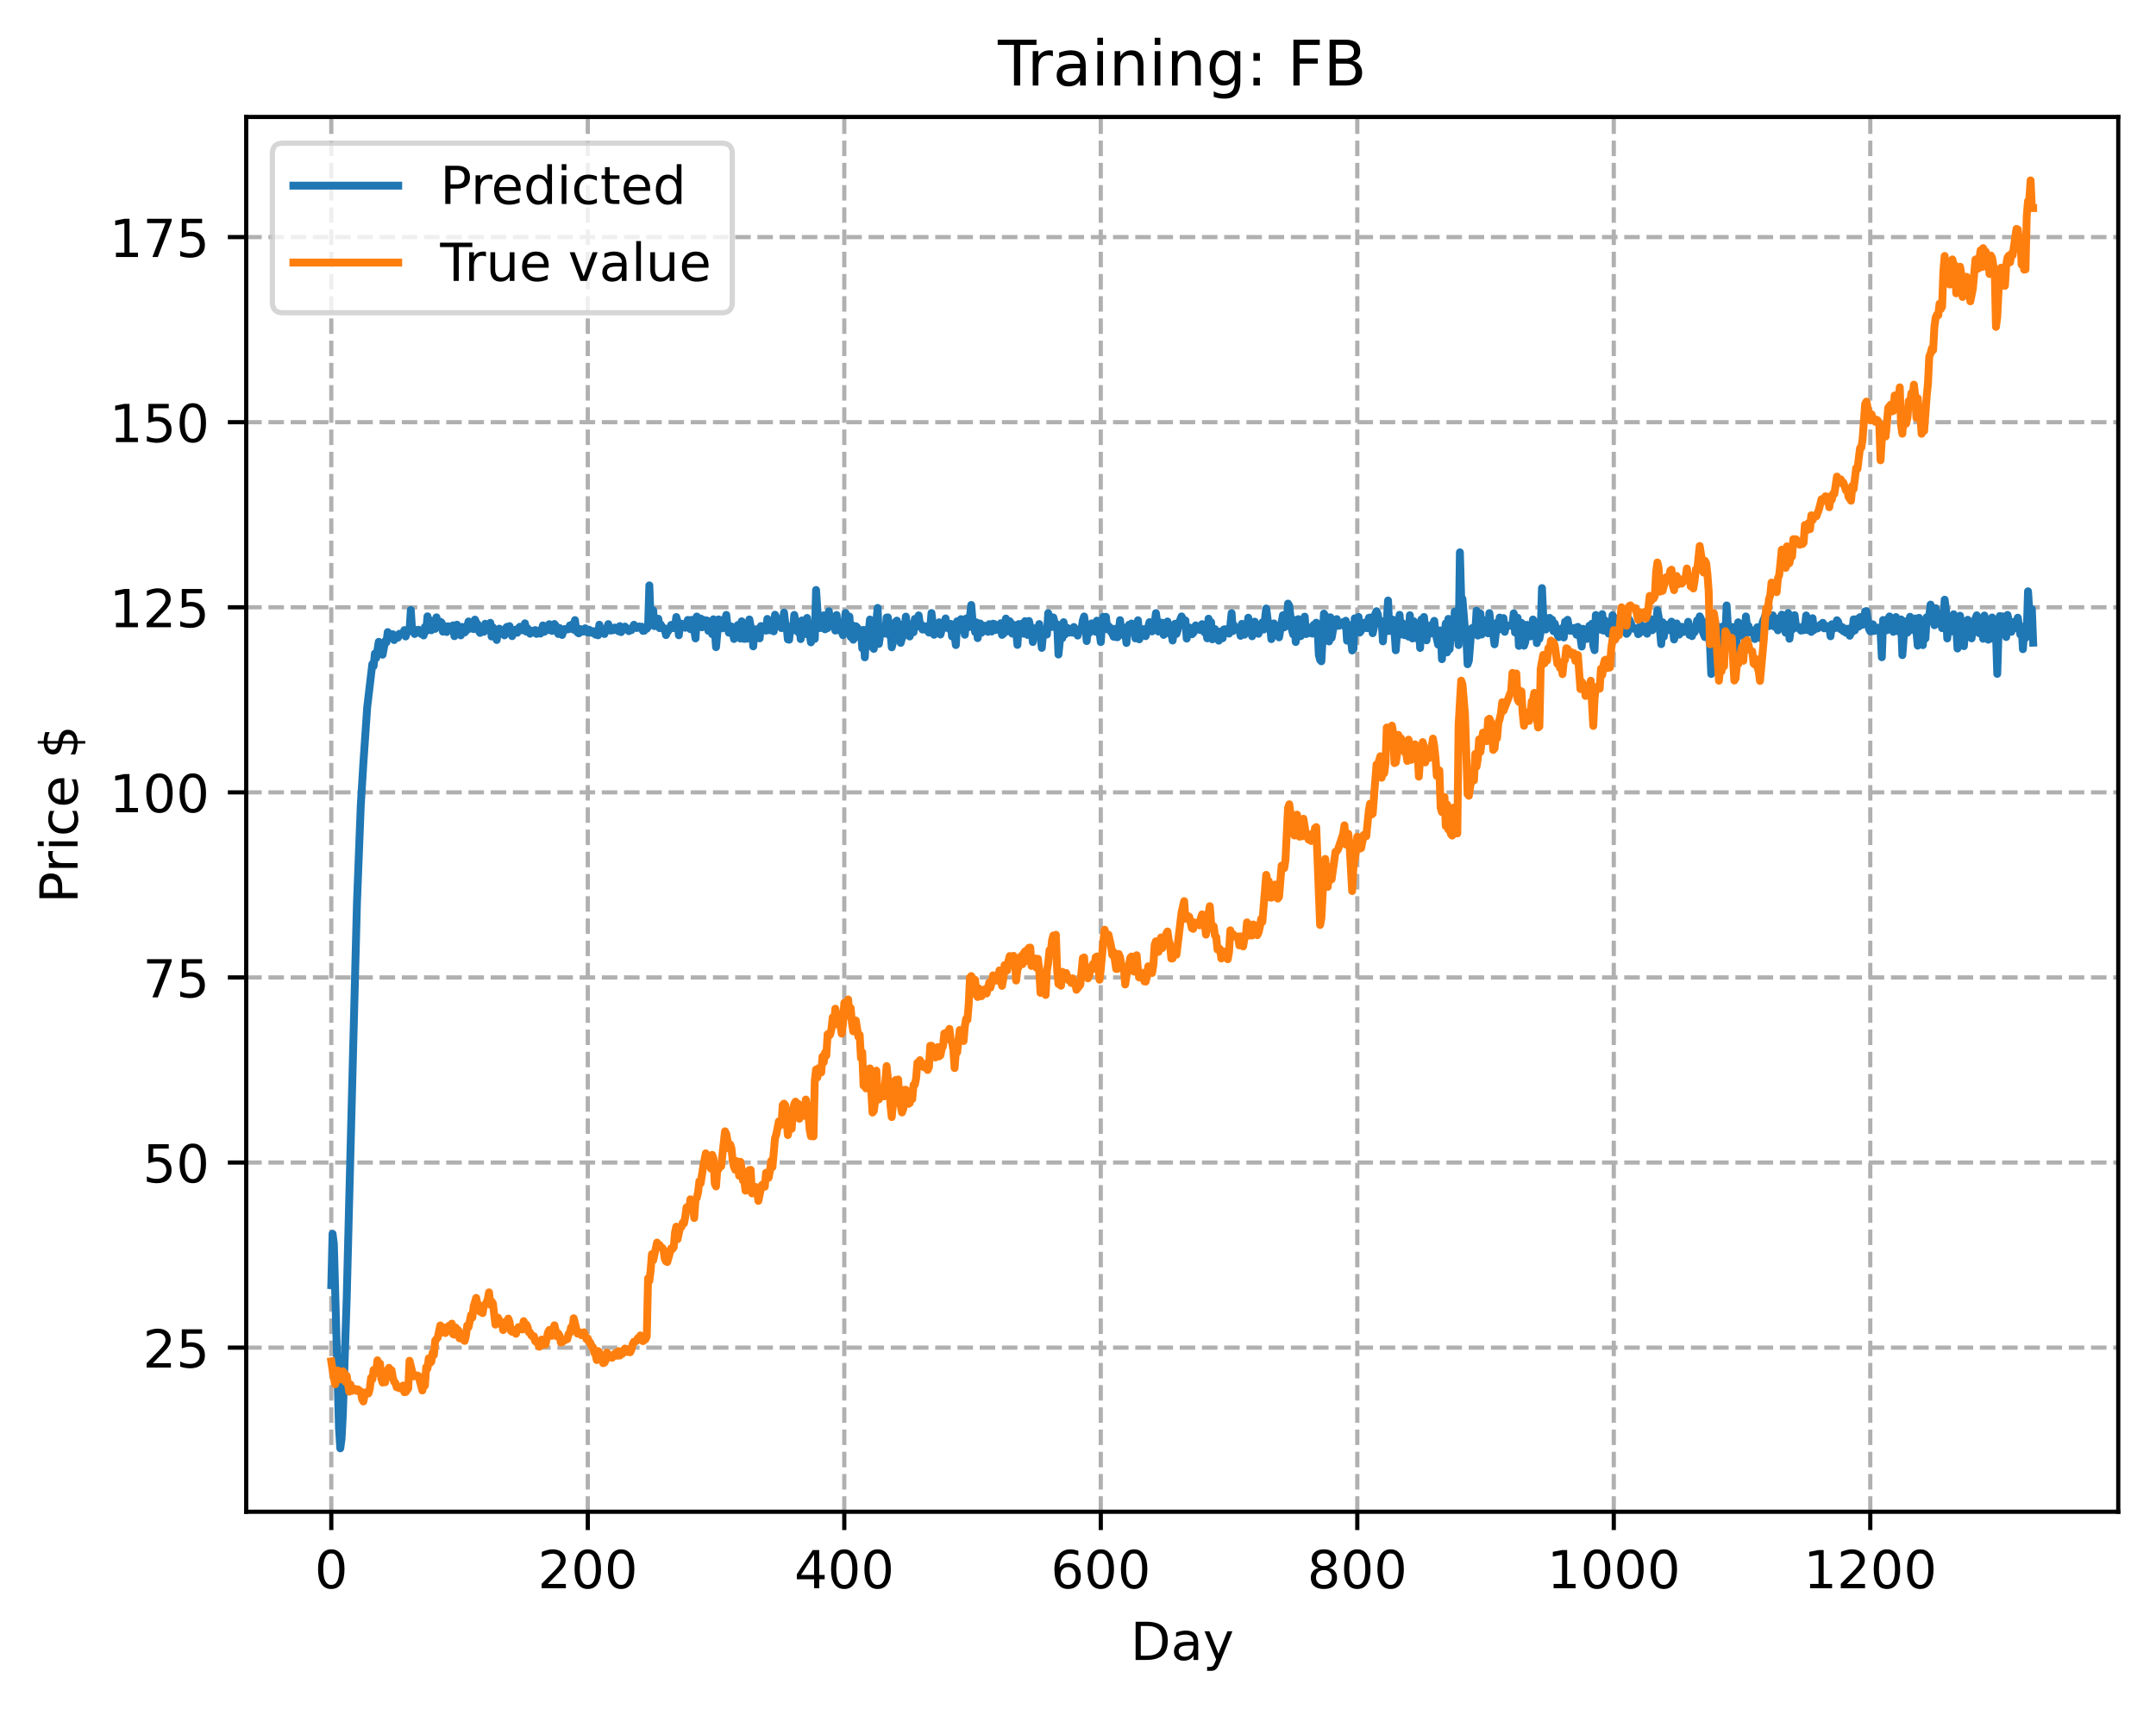 <?xml version="1.0" encoding="utf-8" standalone="no"?>
<!DOCTYPE svg PUBLIC "-//W3C//DTD SVG 1.1//EN"
  "http://www.w3.org/Graphics/SVG/1.1/DTD/svg11.dtd">
<!-- Created with matplotlib (https://matplotlib.org/) -->
<svg height="325.986pt" version="1.1" viewBox="0 0 411.286 325.986" width="411.286pt" xmlns="http://www.w3.org/2000/svg" xmlns:xlink="http://www.w3.org/1999/xlink">
 <defs>
  <style type="text/css">
*{stroke-linecap:butt;stroke-linejoin:round;}
  </style>
 </defs>
 <g id="figure_1">
  <g id="patch_1">
   <path d="M 0 325.986 
L 411.286 325.986 
L 411.286 0 
L 0 0 
z
" style="fill:#ffffff;"/>
  </g>
  <g id="axes_1">
   <g id="patch_2">
    <path d="M 46.966 288.43 
L 404.086 288.43 
L 404.086 22.318 
L 46.966 22.318 
z
" style="fill:#ffffff;"/>
   </g>
   <g id="matplotlib.axis_1">
    <g id="xtick_1">
     <g id="line2d_1">
      <path clip-path="url(#pb4729f5535)" d="M 63.198 288.43 
L 63.198 22.318 
" style="fill:none;stroke:#b0b0b0;stroke-dasharray:2.96,1.28;stroke-dashoffset:0;stroke-width:0.8;"/>
     </g>
     <g id="line2d_2">
      <defs>
       <path d="M 0 0 
L 0 3.5 
" id="m428ddc34be" style="stroke:#000000;stroke-width:0.8;"/>
      </defs>
      <g>
       <use style="stroke:#000000;stroke-width:0.8;" x="63.198" xlink:href="#m428ddc34be" y="288.43"/>
      </g>
     </g>
     <g id="text_1">
      <!-- 0 -->
      <defs>
       <path d="M 31.781 66.406 
Q 24.172 66.406 20.328 58.906 
Q 16.5 51.422 16.5 36.375 
Q 16.5 21.391 20.328 13.891 
Q 24.172 6.391 31.781 6.391 
Q 39.453 6.391 43.281 13.891 
Q 47.125 21.391 47.125 36.375 
Q 47.125 51.422 43.281 58.906 
Q 39.453 66.406 31.781 66.406 
z
M 31.781 74.219 
Q 44.047 74.219 50.516 64.516 
Q 56.984 54.828 56.984 36.375 
Q 56.984 17.969 50.516 8.266 
Q 44.047 -1.422 31.781 -1.422 
Q 19.531 -1.422 13.062 8.266 
Q 6.594 17.969 6.594 36.375 
Q 6.594 54.828 13.062 64.516 
Q 19.531 74.219 31.781 74.219 
z
" id="DejaVuSans-48"/>
      </defs>
      <g transform="translate(60.017 303.029)scale(0.1 -0.1)">
       <use xlink:href="#DejaVuSans-48"/>
      </g>
     </g>
    </g>
    <g id="xtick_2">
     <g id="line2d_3">
      <path clip-path="url(#pb4729f5535)" d="M 112.129 288.43 
L 112.129 22.318 
" style="fill:none;stroke:#b0b0b0;stroke-dasharray:2.96,1.28;stroke-dashoffset:0;stroke-width:0.8;"/>
     </g>
     <g id="line2d_4">
      <g>
       <use style="stroke:#000000;stroke-width:0.8;" x="112.129" xlink:href="#m428ddc34be" y="288.43"/>
      </g>
     </g>
     <g id="text_2">
      <!-- 200 -->
      <defs>
       <path d="M 19.188 8.297 
L 53.609 8.297 
L 53.609 0 
L 7.328 0 
L 7.328 8.297 
Q 12.938 14.109 22.625 23.891 
Q 32.328 33.688 34.812 36.531 
Q 39.547 41.844 41.422 45.531 
Q 43.312 49.219 43.312 52.781 
Q 43.312 58.594 39.234 62.25 
Q 35.156 65.922 28.609 65.922 
Q 23.969 65.922 18.812 64.312 
Q 13.672 62.703 7.812 59.422 
L 7.812 69.391 
Q 13.766 71.781 18.938 73 
Q 24.125 74.219 28.422 74.219 
Q 39.75 74.219 46.484 68.547 
Q 53.219 62.891 53.219 53.422 
Q 53.219 48.922 51.531 44.891 
Q 49.859 40.875 45.406 35.406 
Q 44.188 33.984 37.641 27.219 
Q 31.109 20.453 19.188 8.297 
z
" id="DejaVuSans-50"/>
      </defs>
      <g transform="translate(102.585 303.029)scale(0.1 -0.1)">
       <use xlink:href="#DejaVuSans-50"/>
       <use x="63.623" xlink:href="#DejaVuSans-48"/>
       <use x="127.246" xlink:href="#DejaVuSans-48"/>
      </g>
     </g>
    </g>
    <g id="xtick_3">
     <g id="line2d_5">
      <path clip-path="url(#pb4729f5535)" d="M 161.06 288.43 
L 161.06 22.318 
" style="fill:none;stroke:#b0b0b0;stroke-dasharray:2.96,1.28;stroke-dashoffset:0;stroke-width:0.8;"/>
     </g>
     <g id="line2d_6">
      <g>
       <use style="stroke:#000000;stroke-width:0.8;" x="161.06" xlink:href="#m428ddc34be" y="288.43"/>
      </g>
     </g>
     <g id="text_3">
      <!-- 400 -->
      <defs>
       <path d="M 37.797 64.312 
L 12.891 25.391 
L 37.797 25.391 
z
M 35.203 72.906 
L 47.609 72.906 
L 47.609 25.391 
L 58.016 25.391 
L 58.016 17.188 
L 47.609 17.188 
L 47.609 0 
L 37.797 0 
L 37.797 17.188 
L 4.891 17.188 
L 4.891 26.703 
z
" id="DejaVuSans-52"/>
      </defs>
      <g transform="translate(151.516 303.029)scale(0.1 -0.1)">
       <use xlink:href="#DejaVuSans-52"/>
       <use x="63.623" xlink:href="#DejaVuSans-48"/>
       <use x="127.246" xlink:href="#DejaVuSans-48"/>
      </g>
     </g>
    </g>
    <g id="xtick_4">
     <g id="line2d_7">
      <path clip-path="url(#pb4729f5535)" d="M 209.99 288.43 
L 209.99 22.318 
" style="fill:none;stroke:#b0b0b0;stroke-dasharray:2.96,1.28;stroke-dashoffset:0;stroke-width:0.8;"/>
     </g>
     <g id="line2d_8">
      <g>
       <use style="stroke:#000000;stroke-width:0.8;" x="209.99" xlink:href="#m428ddc34be" y="288.43"/>
      </g>
     </g>
     <g id="text_4">
      <!-- 600 -->
      <defs>
       <path d="M 33.016 40.375 
Q 26.375 40.375 22.484 35.828 
Q 18.609 31.297 18.609 23.391 
Q 18.609 15.531 22.484 10.953 
Q 26.375 6.391 33.016 6.391 
Q 39.656 6.391 43.531 10.953 
Q 47.406 15.531 47.406 23.391 
Q 47.406 31.297 43.531 35.828 
Q 39.656 40.375 33.016 40.375 
z
M 52.594 71.297 
L 52.594 62.312 
Q 48.875 64.062 45.094 64.984 
Q 41.312 65.922 37.594 65.922 
Q 27.828 65.922 22.672 59.328 
Q 17.531 52.734 16.797 39.406 
Q 19.672 43.656 24.016 45.922 
Q 28.375 48.188 33.594 48.188 
Q 44.578 48.188 50.953 41.516 
Q 57.328 34.859 57.328 23.391 
Q 57.328 12.156 50.688 5.359 
Q 44.047 -1.422 33.016 -1.422 
Q 20.359 -1.422 13.672 8.266 
Q 6.984 17.969 6.984 36.375 
Q 6.984 53.656 15.188 63.938 
Q 23.391 74.219 37.203 74.219 
Q 40.922 74.219 44.703 73.484 
Q 48.484 72.75 52.594 71.297 
z
" id="DejaVuSans-54"/>
      </defs>
      <g transform="translate(200.446 303.029)scale(0.1 -0.1)">
       <use xlink:href="#DejaVuSans-54"/>
       <use x="63.623" xlink:href="#DejaVuSans-48"/>
       <use x="127.246" xlink:href="#DejaVuSans-48"/>
      </g>
     </g>
    </g>
    <g id="xtick_5">
     <g id="line2d_9">
      <path clip-path="url(#pb4729f5535)" d="M 258.921 288.43 
L 258.921 22.318 
" style="fill:none;stroke:#b0b0b0;stroke-dasharray:2.96,1.28;stroke-dashoffset:0;stroke-width:0.8;"/>
     </g>
     <g id="line2d_10">
      <g>
       <use style="stroke:#000000;stroke-width:0.8;" x="258.921" xlink:href="#m428ddc34be" y="288.43"/>
      </g>
     </g>
     <g id="text_5">
      <!-- 800 -->
      <defs>
       <path d="M 31.781 34.625 
Q 24.75 34.625 20.719 30.859 
Q 16.703 27.094 16.703 20.516 
Q 16.703 13.922 20.719 10.156 
Q 24.75 6.391 31.781 6.391 
Q 38.812 6.391 42.859 10.172 
Q 46.922 13.969 46.922 20.516 
Q 46.922 27.094 42.891 30.859 
Q 38.875 34.625 31.781 34.625 
z
M 21.922 38.812 
Q 15.578 40.375 12.031 44.719 
Q 8.5 49.078 8.5 55.328 
Q 8.5 64.062 14.719 69.141 
Q 20.953 74.219 31.781 74.219 
Q 42.672 74.219 48.875 69.141 
Q 55.078 64.062 55.078 55.328 
Q 55.078 49.078 51.531 44.719 
Q 48 40.375 41.703 38.812 
Q 48.828 37.156 52.797 32.312 
Q 56.781 27.484 56.781 20.516 
Q 56.781 9.906 50.312 4.234 
Q 43.844 -1.422 31.781 -1.422 
Q 19.734 -1.422 13.25 4.234 
Q 6.781 9.906 6.781 20.516 
Q 6.781 27.484 10.781 32.312 
Q 14.797 37.156 21.922 38.812 
z
M 18.312 54.391 
Q 18.312 48.734 21.844 45.562 
Q 25.391 42.391 31.781 42.391 
Q 38.141 42.391 41.719 45.562 
Q 45.312 48.734 45.312 54.391 
Q 45.312 60.062 41.719 63.234 
Q 38.141 66.406 31.781 66.406 
Q 25.391 66.406 21.844 63.234 
Q 18.312 60.062 18.312 54.391 
z
" id="DejaVuSans-56"/>
      </defs>
      <g transform="translate(249.377 303.029)scale(0.1 -0.1)">
       <use xlink:href="#DejaVuSans-56"/>
       <use x="63.623" xlink:href="#DejaVuSans-48"/>
       <use x="127.246" xlink:href="#DejaVuSans-48"/>
      </g>
     </g>
    </g>
    <g id="xtick_6">
     <g id="line2d_11">
      <path clip-path="url(#pb4729f5535)" d="M 307.851 288.43 
L 307.851 22.318 
" style="fill:none;stroke:#b0b0b0;stroke-dasharray:2.96,1.28;stroke-dashoffset:0;stroke-width:0.8;"/>
     </g>
     <g id="line2d_12">
      <g>
       <use style="stroke:#000000;stroke-width:0.8;" x="307.851" xlink:href="#m428ddc34be" y="288.43"/>
      </g>
     </g>
     <g id="text_6">
      <!-- 1000 -->
      <defs>
       <path d="M 12.406 8.297 
L 28.516 8.297 
L 28.516 63.922 
L 10.984 60.406 
L 10.984 69.391 
L 28.422 72.906 
L 38.281 72.906 
L 38.281 8.297 
L 54.391 8.297 
L 54.391 0 
L 12.406 0 
z
" id="DejaVuSans-49"/>
      </defs>
      <g transform="translate(295.126 303.029)scale(0.1 -0.1)">
       <use xlink:href="#DejaVuSans-49"/>
       <use x="63.623" xlink:href="#DejaVuSans-48"/>
       <use x="127.246" xlink:href="#DejaVuSans-48"/>
       <use x="190.869" xlink:href="#DejaVuSans-48"/>
      </g>
     </g>
    </g>
    <g id="xtick_7">
     <g id="line2d_13">
      <path clip-path="url(#pb4729f5535)" d="M 356.782 288.43 
L 356.782 22.318 
" style="fill:none;stroke:#b0b0b0;stroke-dasharray:2.96,1.28;stroke-dashoffset:0;stroke-width:0.8;"/>
     </g>
     <g id="line2d_14">
      <g>
       <use style="stroke:#000000;stroke-width:0.8;" x="356.782" xlink:href="#m428ddc34be" y="288.43"/>
      </g>
     </g>
     <g id="text_7">
      <!-- 1200 -->
      <g transform="translate(344.057 303.029)scale(0.1 -0.1)">
       <use xlink:href="#DejaVuSans-49"/>
       <use x="63.623" xlink:href="#DejaVuSans-50"/>
       <use x="127.246" xlink:href="#DejaVuSans-48"/>
       <use x="190.869" xlink:href="#DejaVuSans-48"/>
      </g>
     </g>
    </g>
    <g id="text_8">
     <!-- Day -->
     <defs>
      <path d="M 19.672 64.797 
L 19.672 8.109 
L 31.594 8.109 
Q 46.688 8.109 53.688 14.938 
Q 60.688 21.781 60.688 36.531 
Q 60.688 51.172 53.688 57.984 
Q 46.688 64.797 31.594 64.797 
z
M 9.812 72.906 
L 30.078 72.906 
Q 51.266 72.906 61.172 64.094 
Q 71.094 55.281 71.094 36.531 
Q 71.094 17.672 61.125 8.828 
Q 51.172 0 30.078 0 
L 9.812 0 
z
" id="DejaVuSans-68"/>
      <path d="M 34.281 27.484 
Q 23.391 27.484 19.188 25 
Q 14.984 22.516 14.984 16.5 
Q 14.984 11.719 18.141 8.906 
Q 21.297 6.109 26.703 6.109 
Q 34.188 6.109 38.703 11.406 
Q 43.219 16.703 43.219 25.484 
L 43.219 27.484 
z
M 52.203 31.203 
L 52.203 0 
L 43.219 0 
L 43.219 8.297 
Q 40.141 3.328 35.547 0.953 
Q 30.953 -1.422 24.312 -1.422 
Q 15.922 -1.422 10.953 3.297 
Q 6 8.016 6 15.922 
Q 6 25.141 12.172 29.828 
Q 18.359 34.516 30.609 34.516 
L 43.219 34.516 
L 43.219 35.406 
Q 43.219 41.609 39.141 45 
Q 35.062 48.391 27.688 48.391 
Q 23 48.391 18.547 47.266 
Q 14.109 46.141 10.016 43.891 
L 10.016 52.203 
Q 14.938 54.109 19.578 55.047 
Q 24.219 56 28.609 56 
Q 40.484 56 46.344 49.844 
Q 52.203 43.703 52.203 31.203 
z
" id="DejaVuSans-97"/>
      <path d="M 32.172 -5.078 
Q 28.375 -14.844 24.75 -17.812 
Q 21.141 -20.797 15.094 -20.797 
L 7.906 -20.797 
L 7.906 -13.281 
L 13.188 -13.281 
Q 16.891 -13.281 18.938 -11.516 
Q 21 -9.766 23.484 -3.219 
L 25.094 0.875 
L 2.984 54.688 
L 12.5 54.688 
L 29.594 11.922 
L 46.688 54.688 
L 56.203 54.688 
z
" id="DejaVuSans-121"/>
     </defs>
     <g transform="translate(215.652 316.707)scale(0.1 -0.1)">
      <use xlink:href="#DejaVuSans-68"/>
      <use x="77.002" xlink:href="#DejaVuSans-97"/>
      <use x="138.281" xlink:href="#DejaVuSans-121"/>
     </g>
    </g>
   </g>
   <g id="matplotlib.axis_2">
    <g id="ytick_1">
     <g id="line2d_15">
      <path clip-path="url(#pb4729f5535)" d="M 46.966 257.121 
L 404.086 257.121 
" style="fill:none;stroke:#b0b0b0;stroke-dasharray:2.96,1.28;stroke-dashoffset:0;stroke-width:0.8;"/>
     </g>
     <g id="line2d_16">
      <defs>
       <path d="M 0 0 
L -3.5 0 
" id="m7fcdc76c84" style="stroke:#000000;stroke-width:0.8;"/>
      </defs>
      <g>
       <use style="stroke:#000000;stroke-width:0.8;" x="46.966" xlink:href="#m7fcdc76c84" y="257.121"/>
      </g>
     </g>
     <g id="text_9">
      <!-- 25 -->
      <defs>
       <path d="M 10.797 72.906 
L 49.516 72.906 
L 49.516 64.594 
L 19.828 64.594 
L 19.828 46.734 
Q 21.969 47.469 24.109 47.828 
Q 26.266 48.188 28.422 48.188 
Q 40.625 48.188 47.75 41.5 
Q 54.891 34.812 54.891 23.391 
Q 54.891 11.625 47.562 5.094 
Q 40.234 -1.422 26.906 -1.422 
Q 22.312 -1.422 17.547 -0.641 
Q 12.797 0.141 7.719 1.703 
L 7.719 11.625 
Q 12.109 9.234 16.797 8.062 
Q 21.484 6.891 26.703 6.891 
Q 35.156 6.891 40.078 11.328 
Q 45.016 15.766 45.016 23.391 
Q 45.016 31 40.078 35.438 
Q 35.156 39.891 26.703 39.891 
Q 22.75 39.891 18.812 39.016 
Q 14.891 38.141 10.797 36.281 
z
" id="DejaVuSans-53"/>
      </defs>
      <g transform="translate(27.241 260.92)scale(0.1 -0.1)">
       <use xlink:href="#DejaVuSans-50"/>
       <use x="63.623" xlink:href="#DejaVuSans-53"/>
      </g>
     </g>
    </g>
    <g id="ytick_2">
     <g id="line2d_17">
      <path clip-path="url(#pb4729f5535)" d="M 46.966 221.807 
L 404.086 221.807 
" style="fill:none;stroke:#b0b0b0;stroke-dasharray:2.96,1.28;stroke-dashoffset:0;stroke-width:0.8;"/>
     </g>
     <g id="line2d_18">
      <g>
       <use style="stroke:#000000;stroke-width:0.8;" x="46.966" xlink:href="#m7fcdc76c84" y="221.807"/>
      </g>
     </g>
     <g id="text_10">
      <!-- 50 -->
      <g transform="translate(27.241 225.606)scale(0.1 -0.1)">
       <use xlink:href="#DejaVuSans-53"/>
       <use x="63.623" xlink:href="#DejaVuSans-48"/>
      </g>
     </g>
    </g>
    <g id="ytick_3">
     <g id="line2d_19">
      <path clip-path="url(#pb4729f5535)" d="M 46.966 186.492 
L 404.086 186.492 
" style="fill:none;stroke:#b0b0b0;stroke-dasharray:2.96,1.28;stroke-dashoffset:0;stroke-width:0.8;"/>
     </g>
     <g id="line2d_20">
      <g>
       <use style="stroke:#000000;stroke-width:0.8;" x="46.966" xlink:href="#m7fcdc76c84" y="186.492"/>
      </g>
     </g>
     <g id="text_11">
      <!-- 75 -->
      <defs>
       <path d="M 8.203 72.906 
L 55.078 72.906 
L 55.078 68.703 
L 28.609 0 
L 18.312 0 
L 43.219 64.594 
L 8.203 64.594 
z
" id="DejaVuSans-55"/>
      </defs>
      <g transform="translate(27.241 190.291)scale(0.1 -0.1)">
       <use xlink:href="#DejaVuSans-55"/>
       <use x="63.623" xlink:href="#DejaVuSans-53"/>
      </g>
     </g>
    </g>
    <g id="ytick_4">
     <g id="line2d_21">
      <path clip-path="url(#pb4729f5535)" d="M 46.966 151.178 
L 404.086 151.178 
" style="fill:none;stroke:#b0b0b0;stroke-dasharray:2.96,1.28;stroke-dashoffset:0;stroke-width:0.8;"/>
     </g>
     <g id="line2d_22">
      <g>
       <use style="stroke:#000000;stroke-width:0.8;" x="46.966" xlink:href="#m7fcdc76c84" y="151.178"/>
      </g>
     </g>
     <g id="text_12">
      <!-- 100 -->
      <g transform="translate(20.878 154.977)scale(0.1 -0.1)">
       <use xlink:href="#DejaVuSans-49"/>
       <use x="63.623" xlink:href="#DejaVuSans-48"/>
       <use x="127.246" xlink:href="#DejaVuSans-48"/>
      </g>
     </g>
    </g>
    <g id="ytick_5">
     <g id="line2d_23">
      <path clip-path="url(#pb4729f5535)" d="M 46.966 115.863 
L 404.086 115.863 
" style="fill:none;stroke:#b0b0b0;stroke-dasharray:2.96,1.28;stroke-dashoffset:0;stroke-width:0.8;"/>
     </g>
     <g id="line2d_24">
      <g>
       <use style="stroke:#000000;stroke-width:0.8;" x="46.966" xlink:href="#m7fcdc76c84" y="115.863"/>
      </g>
     </g>
     <g id="text_13">
      <!-- 125 -->
      <g transform="translate(20.878 119.663)scale(0.1 -0.1)">
       <use xlink:href="#DejaVuSans-49"/>
       <use x="63.623" xlink:href="#DejaVuSans-50"/>
       <use x="127.246" xlink:href="#DejaVuSans-53"/>
      </g>
     </g>
    </g>
    <g id="ytick_6">
     <g id="line2d_25">
      <path clip-path="url(#pb4729f5535)" d="M 46.966 80.549 
L 404.086 80.549 
" style="fill:none;stroke:#b0b0b0;stroke-dasharray:2.96,1.28;stroke-dashoffset:0;stroke-width:0.8;"/>
     </g>
     <g id="line2d_26">
      <g>
       <use style="stroke:#000000;stroke-width:0.8;" x="46.966" xlink:href="#m7fcdc76c84" y="80.549"/>
      </g>
     </g>
     <g id="text_14">
      <!-- 150 -->
      <g transform="translate(20.878 84.348)scale(0.1 -0.1)">
       <use xlink:href="#DejaVuSans-49"/>
       <use x="63.623" xlink:href="#DejaVuSans-53"/>
       <use x="127.246" xlink:href="#DejaVuSans-48"/>
      </g>
     </g>
    </g>
    <g id="ytick_7">
     <g id="line2d_27">
      <path clip-path="url(#pb4729f5535)" d="M 46.966 45.234 
L 404.086 45.234 
" style="fill:none;stroke:#b0b0b0;stroke-dasharray:2.96,1.28;stroke-dashoffset:0;stroke-width:0.8;"/>
     </g>
     <g id="line2d_28">
      <g>
       <use style="stroke:#000000;stroke-width:0.8;" x="46.966" xlink:href="#m7fcdc76c84" y="45.234"/>
      </g>
     </g>
     <g id="text_15">
      <!-- 175 -->
      <g transform="translate(20.878 49.034)scale(0.1 -0.1)">
       <use xlink:href="#DejaVuSans-49"/>
       <use x="63.623" xlink:href="#DejaVuSans-55"/>
       <use x="127.246" xlink:href="#DejaVuSans-53"/>
      </g>
     </g>
    </g>
    <g id="text_16">
     <!-- Price $ -->
     <defs>
      <path d="M 19.672 64.797 
L 19.672 37.406 
L 32.078 37.406 
Q 38.969 37.406 42.719 40.969 
Q 46.484 44.531 46.484 51.125 
Q 46.484 57.672 42.719 61.234 
Q 38.969 64.797 32.078 64.797 
z
M 9.812 72.906 
L 32.078 72.906 
Q 44.344 72.906 50.609 67.359 
Q 56.891 61.812 56.891 51.125 
Q 56.891 40.328 50.609 34.812 
Q 44.344 29.297 32.078 29.297 
L 19.672 29.297 
L 19.672 0 
L 9.812 0 
z
" id="DejaVuSans-80"/>
      <path d="M 41.109 46.297 
Q 39.594 47.172 37.812 47.578 
Q 36.031 48 33.891 48 
Q 26.266 48 22.188 43.047 
Q 18.109 38.094 18.109 28.812 
L 18.109 0 
L 9.078 0 
L 9.078 54.688 
L 18.109 54.688 
L 18.109 46.188 
Q 20.953 51.172 25.484 53.578 
Q 30.031 56 36.531 56 
Q 37.453 56 38.578 55.875 
Q 39.703 55.766 41.062 55.516 
z
" id="DejaVuSans-114"/>
      <path d="M 9.422 54.688 
L 18.406 54.688 
L 18.406 0 
L 9.422 0 
z
M 9.422 75.984 
L 18.406 75.984 
L 18.406 64.594 
L 9.422 64.594 
z
" id="DejaVuSans-105"/>
      <path d="M 48.781 52.594 
L 48.781 44.188 
Q 44.969 46.297 41.141 47.344 
Q 37.312 48.391 33.406 48.391 
Q 24.656 48.391 19.812 42.844 
Q 14.984 37.312 14.984 27.297 
Q 14.984 17.281 19.812 11.734 
Q 24.656 6.203 33.406 6.203 
Q 37.312 6.203 41.141 7.25 
Q 44.969 8.297 48.781 10.406 
L 48.781 2.094 
Q 45.016 0.344 40.984 -0.531 
Q 36.969 -1.422 32.422 -1.422 
Q 20.062 -1.422 12.781 6.344 
Q 5.516 14.109 5.516 27.297 
Q 5.516 40.672 12.859 48.328 
Q 20.219 56 33.016 56 
Q 37.156 56 41.109 55.141 
Q 45.062 54.297 48.781 52.594 
z
" id="DejaVuSans-99"/>
      <path d="M 56.203 29.594 
L 56.203 25.203 
L 14.891 25.203 
Q 15.484 15.922 20.484 11.062 
Q 25.484 6.203 34.422 6.203 
Q 39.594 6.203 44.453 7.469 
Q 49.312 8.734 54.109 11.281 
L 54.109 2.781 
Q 49.266 0.734 44.188 -0.344 
Q 39.109 -1.422 33.891 -1.422 
Q 20.797 -1.422 13.156 6.188 
Q 5.516 13.812 5.516 26.812 
Q 5.516 40.234 12.766 48.109 
Q 20.016 56 32.328 56 
Q 43.359 56 49.781 48.891 
Q 56.203 41.797 56.203 29.594 
z
M 47.219 32.234 
Q 47.125 39.594 43.094 43.984 
Q 39.062 48.391 32.422 48.391 
Q 24.906 48.391 20.391 44.141 
Q 15.875 39.891 15.188 32.172 
z
" id="DejaVuSans-101"/>
      <path id="DejaVuSans-32"/>
      <path d="M 33.797 -14.703 
L 28.906 -14.703 
L 28.859 0 
Q 23.734 0.094 18.609 1.188 
Q 13.484 2.297 8.297 4.5 
L 8.297 13.281 
Q 13.281 10.156 18.375 8.562 
Q 23.484 6.984 28.906 6.938 
L 28.906 29.203 
Q 18.109 30.953 13.203 35.156 
Q 8.297 39.359 8.297 46.688 
Q 8.297 54.641 13.625 59.219 
Q 18.953 63.812 28.906 64.5 
L 28.906 75.984 
L 33.797 75.984 
L 33.797 64.656 
Q 38.328 64.453 42.578 63.688 
Q 46.828 62.938 50.875 61.625 
L 50.875 53.078 
Q 46.828 55.125 42.547 56.25 
Q 38.281 57.375 33.797 57.562 
L 33.797 36.719 
Q 44.875 35.016 50.094 30.609 
Q 55.328 26.219 55.328 18.609 
Q 55.328 10.359 49.781 5.594 
Q 44.234 0.828 33.797 0.094 
z
M 28.906 37.594 
L 28.906 57.625 
Q 23.25 56.984 20.266 54.391 
Q 17.281 51.812 17.281 47.516 
Q 17.281 43.312 20.031 40.969 
Q 22.797 38.625 28.906 37.594 
z
M 33.797 28.219 
L 33.797 7.078 
Q 39.984 7.906 43.141 10.594 
Q 46.297 13.281 46.297 17.672 
Q 46.297 21.969 43.281 24.5 
Q 40.281 27.047 33.797 28.219 
z
" id="DejaVuSans-36"/>
     </defs>
     <g transform="translate(14.798 172.342)rotate(-90)scale(0.1 -0.1)">
      <use xlink:href="#DejaVuSans-80"/>
      <use x="58.553" xlink:href="#DejaVuSans-114"/>
      <use x="99.666" xlink:href="#DejaVuSans-105"/>
      <use x="127.449" xlink:href="#DejaVuSans-99"/>
      <use x="182.43" xlink:href="#DejaVuSans-101"/>
      <use x="243.953" xlink:href="#DejaVuSans-32"/>
      <use x="275.74" xlink:href="#DejaVuSans-36"/>
     </g>
    </g>
   </g>
   <g id="line2d_29">
    <path clip-path="url(#pb4729f5535)" d="M 63.198 245.18 
L 63.443 235.403 
L 63.688 237.326 
L 64.666 272.454 
L 64.911 276.334 
L 65.156 274.567 
L 65.4 269.881 
L 66.134 247.881 
L 66.623 228.698 
L 68.091 172.425 
L 68.825 153.613 
L 69.315 145.659 
L 70.049 134.936 
L 71.027 126.686 
L 71.272 127.092 
L 71.517 124.693 
L 71.761 125.551 
L 72.251 122.457 
L 72.495 123.942 
L 72.74 122.78 
L 72.984 124.917 
L 73.474 122.31 
L 73.718 122.556 
L 73.963 120.602 
L 74.208 121.109 
L 74.452 120.963 
L 74.697 121.576 
L 74.942 121.012 
L 75.186 122.12 
L 75.676 121.33 
L 75.92 121.665 
L 76.165 120.924 
L 76.41 121.114 
L 76.654 120.815 
L 76.899 120.757 
L 77.144 120.214 
L 77.388 121.437 
L 77.633 120.639 
L 77.878 120.226 
L 78.122 120.228 
L 78.367 116.385 
L 78.611 120.153 
L 79.101 120.965 
L 79.345 120.199 
L 79.59 120.275 
L 79.835 120.152 
L 80.079 120.275 
L 80.324 120.945 
L 80.569 120.864 
L 80.813 121.243 
L 81.058 119.607 
L 81.303 120.439 
L 81.547 117.59 
L 81.792 119.83 
L 82.037 118.335 
L 82.281 120.252 
L 82.526 119.676 
L 82.771 118.591 
L 83.015 119.989 
L 83.26 117.779 
L 83.505 119.22 
L 83.749 119.335 
L 83.994 118.622 
L 84.239 118.799 
L 84.483 120.518 
L 84.728 119.419 
L 84.972 119.54 
L 85.217 120.588 
L 85.462 119.491 
L 85.706 119.525 
L 85.951 119.704 
L 86.196 120.294 
L 86.44 119.305 
L 86.685 121.383 
L 87.174 119.184 
L 87.419 120.252 
L 87.664 120.091 
L 87.908 121.23 
L 88.153 119.606 
L 88.398 120.538 
L 88.642 120.675 
L 88.887 120.415 
L 89.376 118.568 
L 89.621 119.967 
L 89.866 118.824 
L 90.11 118.998 
L 90.355 120.026 
L 90.599 118.217 
L 90.844 118.784 
L 91.089 119.06 
L 91.333 120.37 
L 91.578 120.768 
L 92.067 119.83 
L 92.312 120.548 
L 92.557 119.011 
L 92.801 119.771 
L 93.291 119.387 
L 93.535 118.827 
L 93.78 121.448 
L 94.025 119.683 
L 94.269 120.3 
L 94.759 122.108 
L 95.003 120.111 
L 95.248 119.945 
L 95.493 120.627 
L 95.737 120.376 
L 95.982 120.557 
L 96.227 121.228 
L 96.471 119.868 
L 96.716 119.595 
L 96.96 120.243 
L 97.205 119.463 
L 97.694 121.375 
L 97.939 120.554 
L 98.184 120.198 
L 98.428 120.117 
L 98.673 120.732 
L 98.918 119.878 
L 99.162 119.581 
L 99.407 120.072 
L 99.652 120.263 
L 99.896 120.187 
L 100.141 118.922 
L 100.386 120.508 
L 100.63 119.869 
L 101.12 120.914 
L 101.364 120.326 
L 101.609 120.664 
L 102.098 120.208 
L 102.343 120.945 
L 102.587 120.472 
L 102.832 120.318 
L 103.077 120.894 
L 103.321 120.284 
L 103.566 119.327 
L 103.811 120.562 
L 104.055 120.22 
L 104.3 120.281 
L 104.545 119.291 
L 104.789 119.086 
L 105.034 119.462 
L 105.279 120.382 
L 105.523 120.289 
L 105.768 119.049 
L 106.013 119.374 
L 106.257 120.465 
L 106.502 120.963 
L 106.747 119.819 
L 107.236 121.153 
L 107.481 120.316 
L 107.725 120.016 
L 107.97 120.152 
L 108.215 120.002 
L 108.459 120.065 
L 108.704 119.334 
L 108.948 119.783 
L 109.193 119.096 
L 109.438 120.152 
L 109.682 118.312 
L 109.927 120.32 
L 110.172 120.684 
L 110.416 120.842 
L 110.661 120.015 
L 111.15 120.526 
L 111.395 120.059 
L 111.64 119.872 
L 111.884 120.563 
L 112.129 120.681 
L 112.374 120.138 
L 112.618 120.71 
L 112.863 120.383 
L 113.108 120.784 
L 113.352 120.434 
L 113.597 121.089 
L 113.842 120.642 
L 114.086 121.216 
L 114.331 119.186 
L 114.575 120.313 
L 114.82 120.686 
L 115.065 120.617 
L 115.309 120.965 
L 116.043 119.072 
L 116.288 120.235 
L 116.533 120.319 
L 116.777 120.167 
L 117.022 120.234 
L 117.267 119.728 
L 117.756 119.901 
L 118.001 120.444 
L 118.245 119.456 
L 118.49 120.605 
L 118.735 119.799 
L 118.979 120.144 
L 119.224 119.546 
L 119.713 120.015 
L 119.958 120.421 
L 120.203 119.994 
L 120.447 120.234 
L 120.936 119.199 
L 121.426 119.825 
L 121.67 119.791 
L 121.915 119.526 
L 122.16 119.827 
L 122.404 119.559 
L 122.649 120.372 
L 122.894 120.351 
L 123.138 119.927 
L 123.383 119.967 
L 123.628 119.629 
L 123.872 111.685 
L 124.117 118.532 
L 124.606 116.449 
L 124.851 119.468 
L 125.096 118.418 
L 125.34 118.606 
L 125.585 118.05 
L 125.83 119.846 
L 126.074 119.177 
L 126.319 119.899 
L 126.563 119.766 
L 126.808 120.085 
L 127.053 121.173 
L 127.297 120.589 
L 127.542 120.315 
L 128.031 119.229 
L 128.276 119.199 
L 128.521 119.844 
L 128.765 119.603 
L 129.01 117.721 
L 129.255 118.585 
L 129.499 121.21 
L 129.744 119.004 
L 129.989 118.991 
L 130.233 119.647 
L 130.478 119.134 
L 130.723 119.78 
L 131.212 118.275 
L 131.701 120.039 
L 131.946 118.263 
L 132.191 119.816 
L 132.435 120.175 
L 132.68 121.811 
L 132.924 117.625 
L 133.169 119.475 
L 133.414 118.908 
L 133.658 118.014 
L 133.903 119.688 
L 134.148 118.277 
L 134.882 118.398 
L 135.126 120.358 
L 135.371 119.507 
L 135.616 119.882 
L 135.86 120.999 
L 136.105 118.15 
L 136.35 120.199 
L 136.594 123.476 
L 137.084 118.181 
L 137.328 119.84 
L 137.573 119.504 
L 137.818 119.884 
L 138.062 118.196 
L 138.307 118.432 
L 138.551 117.323 
L 138.796 119.535 
L 139.041 120.726 
L 139.285 120.719 
L 139.53 119.521 
L 139.775 120.477 
L 140.019 121.916 
L 140.509 120.968 
L 140.753 119.238 
L 141.243 121.838 
L 141.487 118.539 
L 141.732 121.015 
L 141.977 121.905 
L 142.221 120.609 
L 142.466 121.874 
L 142.955 118.186 
L 143.2 119.547 
L 143.445 119.835 
L 143.689 123.327 
L 143.934 120.174 
L 144.178 120.363 
L 144.423 120.04 
L 144.668 120.707 
L 144.912 121.801 
L 145.157 119.446 
L 145.402 119.565 
L 145.646 119.485 
L 146.136 120.329 
L 146.38 118.084 
L 146.625 119.945 
L 146.87 120.259 
L 147.359 118.318 
L 147.604 120.459 
L 147.848 117.288 
L 148.093 117.779 
L 148.338 118.672 
L 148.582 118.192 
L 148.827 118.499 
L 149.072 119.839 
L 149.316 119.524 
L 149.561 116.874 
L 149.806 118.936 
L 150.05 119.562 
L 150.295 121.992 
L 150.539 122.055 
L 150.784 119.549 
L 151.029 120.103 
L 151.273 120.266 
L 151.518 117.319 
L 151.763 118.712 
L 152.007 119.131 
L 152.252 120.622 
L 152.497 119.151 
L 152.741 121.938 
L 152.986 118.373 
L 153.231 119.952 
L 153.475 120.331 
L 153.72 120.98 
L 153.965 117.895 
L 154.209 120.729 
L 154.454 120.942 
L 154.699 122.559 
L 154.943 121.664 
L 155.188 119.046 
L 155.433 121.894 
L 155.677 112.562 
L 156.166 119.853 
L 156.411 117.988 
L 156.656 119.824 
L 156.9 119.601 
L 157.145 117.4 
L 157.39 120.078 
L 157.634 118.255 
L 157.879 119.849 
L 158.124 116.614 
L 158.368 119.33 
L 158.613 119.15 
L 158.858 118.68 
L 159.102 117.771 
L 159.347 120.313 
L 159.592 117.332 
L 159.836 120.21 
L 160.081 120.265 
L 160.326 120.204 
L 160.57 120.473 
L 160.815 121.195 
L 161.304 116.949 
L 161.549 120.042 
L 161.794 120.751 
L 162.038 117.626 
L 162.283 121.525 
L 162.527 119.241 
L 162.772 122.058 
L 163.017 121.582 
L 163.261 119.472 
L 163.506 119.691 
L 163.751 121.043 
L 163.995 121.624 
L 164.24 120.231 
L 164.485 123.694 
L 164.729 120.177 
L 164.974 125.419 
L 165.219 120.914 
L 165.463 122.046 
L 165.708 120.769 
L 165.953 118.203 
L 166.197 119.917 
L 166.442 123.504 
L 166.687 123.81 
L 167.421 115.988 
L 167.665 122.857 
L 167.91 121.061 
L 168.154 120.103 
L 168.399 120.095 
L 168.644 119.547 
L 168.888 120.881 
L 169.133 117.817 
L 169.378 117.785 
L 169.622 121.158 
L 169.867 120.499 
L 170.112 123.508 
L 170.356 122.554 
L 170.601 118.889 
L 171.09 118.403 
L 171.335 120.344 
L 171.58 119.106 
L 171.824 122.66 
L 172.069 121.732 
L 172.314 121.342 
L 172.558 120.146 
L 172.803 117.639 
L 173.048 119.702 
L 173.537 121.442 
L 174.026 119.005 
L 174.271 120.631 
L 174.515 118.085 
L 174.76 119.638 
L 175.005 118.894 
L 175.249 117.407 
L 175.494 119.242 
L 175.739 119.139 
L 175.983 120.121 
L 176.228 120.043 
L 176.473 120.14 
L 176.717 119.491 
L 177.207 120.693 
L 177.451 119.737 
L 177.696 116.957 
L 178.185 121.119 
L 178.43 119.802 
L 178.675 120.305 
L 178.919 119.837 
L 179.164 118.726 
L 179.409 121.068 
L 179.898 119.13 
L 180.142 119.472 
L 180.387 117.991 
L 180.632 119.804 
L 180.876 119.203 
L 181.121 120.013 
L 181.366 119.03 
L 181.61 121.43 
L 181.855 120.35 
L 182.1 121.241 
L 182.344 123.079 
L 182.589 118.534 
L 182.834 120.24 
L 183.078 118.577 
L 183.323 118.126 
L 183.568 120.273 
L 183.812 119.309 
L 184.057 121.112 
L 184.302 118.015 
L 184.546 118.608 
L 184.791 119.662 
L 185.28 115.419 
L 185.525 118.426 
L 185.77 119.255 
L 186.014 120.599 
L 186.259 118.741 
L 186.503 121.754 
L 186.993 118.957 
L 187.237 120.723 
L 187.482 120.319 
L 187.727 119.372 
L 187.971 120.041 
L 188.216 119.574 
L 188.461 120.554 
L 188.705 119.086 
L 188.95 119.288 
L 189.195 120.491 
L 189.439 118.989 
L 189.684 119.048 
L 189.929 120.204 
L 190.173 120.157 
L 190.418 119.996 
L 190.907 118.907 
L 191.152 121.137 
L 191.397 120.945 
L 191.886 118.015 
L 192.13 120.471 
L 192.375 119.773 
L 192.62 118.524 
L 192.864 118.971 
L 193.109 120.899 
L 193.354 119.201 
L 193.598 119.314 
L 193.843 120.238 
L 194.088 123.046 
L 194.332 119.064 
L 194.577 119.761 
L 195.066 118.934 
L 195.311 120.913 
L 195.556 118.501 
L 195.8 119.471 
L 196.045 121.153 
L 196.29 118.48 
L 196.534 119.526 
L 196.779 119.736 
L 197.024 122.502 
L 197.268 119.927 
L 197.513 119.859 
L 197.758 119.974 
L 198.002 121.419 
L 198.247 119.059 
L 198.736 123.616 
L 198.981 120.955 
L 199.225 120.12 
L 199.47 120.842 
L 199.715 121.064 
L 199.959 116.976 
L 200.204 118.558 
L 200.449 117.679 
L 200.693 119.622 
L 200.938 117.808 
L 201.427 119.785 
L 201.672 119.122 
L 201.917 124.883 
L 202.406 120.145 
L 202.651 121.766 
L 202.895 118.704 
L 203.14 121.085 
L 203.385 119.863 
L 203.629 119.804 
L 203.874 120.711 
L 204.118 120.644 
L 204.363 120.172 
L 204.608 120.714 
L 204.852 119.625 
L 205.097 120.778 
L 205.342 120.145 
L 205.586 121.267 
L 205.831 120.12 
L 206.076 120.102 
L 206.32 119.907 
L 206.565 118.381 
L 206.81 117.612 
L 207.054 119.273 
L 207.299 122.313 
L 207.544 119.922 
L 207.788 120.77 
L 208.278 118.93 
L 208.522 119.67 
L 208.767 119.526 
L 209.012 120.551 
L 209.256 118.416 
L 209.746 120.665 
L 209.99 122.507 
L 210.235 119.086 
L 210.479 117.68 
L 210.724 117.985 
L 210.969 117.684 
L 211.213 120.068 
L 211.458 119.44 
L 211.703 119.675 
L 211.947 120.579 
L 212.192 120.867 
L 212.437 121.483 
L 212.681 119.978 
L 212.926 121.566 
L 213.171 121.585 
L 213.415 120.612 
L 213.66 118.316 
L 213.905 120.34 
L 214.149 121.133 
L 214.394 120.594 
L 214.639 120.495 
L 214.883 122.679 
L 215.128 119.571 
L 215.373 119.195 
L 215.617 119.481 
L 215.862 118.958 
L 216.351 120.166 
L 216.596 121.806 
L 217.085 118.339 
L 217.33 121.983 
L 217.574 121.326 
L 217.819 120.057 
L 218.064 120.038 
L 218.308 120.197 
L 218.553 121.377 
L 219.287 118.694 
L 219.532 120.086 
L 219.776 120.464 
L 220.021 120.252 
L 220.266 118.951 
L 220.51 116.983 
L 221 120.502 
L 221.244 120.235 
L 221.489 118.792 
L 221.734 118.821 
L 221.978 121.139 
L 222.223 119.233 
L 222.467 120.028 
L 222.712 118.575 
L 222.957 119.325 
L 223.201 120.978 
L 223.446 120.668 
L 223.691 122.212 
L 224.18 118.995 
L 224.425 120.951 
L 224.669 120.219 
L 224.914 118.822 
L 225.403 117.605 
L 225.893 118.57 
L 226.137 118.377 
L 226.382 121.843 
L 226.627 119.959 
L 226.871 119.707 
L 227.116 120.055 
L 227.361 121.016 
L 227.605 120.809 
L 227.85 120.416 
L 228.094 119.316 
L 228.339 120.115 
L 228.584 120.079 
L 229.073 120.222 
L 229.318 119.078 
L 229.562 119.326 
L 229.807 120.675 
L 230.052 120.485 
L 230.296 121.795 
L 230.541 118.041 
L 230.786 119.268 
L 231.03 118.697 
L 231.275 121.983 
L 231.52 121.208 
L 231.764 120.017 
L 232.009 121.543 
L 232.254 120.704 
L 232.498 122.239 
L 232.743 120.504 
L 232.988 120.705 
L 233.232 121.783 
L 233.477 120.085 
L 233.722 120.048 
L 233.966 120.149 
L 234.211 120.73 
L 234.455 120.889 
L 234.7 119.345 
L 234.945 116.978 
L 235.189 120.415 
L 235.434 119.335 
L 235.679 120.061 
L 236.413 119.963 
L 236.657 121.313 
L 236.902 119.024 
L 237.147 120.399 
L 237.391 121.102 
L 237.636 119.142 
L 237.881 119.827 
L 238.125 117.852 
L 238.37 119.948 
L 238.615 119.677 
L 238.859 121.401 
L 239.349 118.606 
L 239.593 120.149 
L 239.838 120.267 
L 240.082 120.926 
L 240.327 119.876 
L 240.816 118.736 
L 241.061 120.126 
L 241.55 116.098 
L 242.04 119.883 
L 242.284 119.415 
L 242.529 121.944 
L 243.018 118.942 
L 243.263 119.442 
L 243.508 119.506 
L 243.752 120.142 
L 243.997 121.606 
L 244.731 117.379 
L 244.976 119.703 
L 245.22 119.486 
L 245.465 118.522 
L 245.709 115.16 
L 245.954 115.59 
L 246.443 120.124 
L 246.688 121.054 
L 246.933 118.276 
L 247.177 122.493 
L 247.422 119.1 
L 247.667 118.125 
L 247.911 121.428 
L 248.156 121.357 
L 248.401 120.201 
L 248.645 120.298 
L 248.89 117.649 
L 249.135 120.979 
L 249.379 120.888 
L 249.624 120.379 
L 249.869 120.77 
L 250.113 119.68 
L 250.358 120.898 
L 250.603 119.209 
L 250.847 120.498 
L 251.092 118.8 
L 251.337 119.665 
L 251.581 124.938 
L 251.826 125.905 
L 252.07 126.173 
L 252.56 117.073 
L 252.804 117.472 
L 253.049 118.227 
L 253.294 121.144 
L 253.538 122.392 
L 253.783 117.771 
L 254.028 121.694 
L 254.517 118.899 
L 254.762 118.944 
L 255.006 118.117 
L 255.251 119.412 
L 255.496 119.359 
L 255.74 119.068 
L 255.985 119.07 
L 256.23 118.685 
L 256.474 119.468 
L 256.719 118.431 
L 256.964 122.243 
L 257.208 119.166 
L 257.453 119.472 
L 257.942 124.107 
L 258.187 123.809 
L 258.431 117.967 
L 258.676 119.153 
L 258.921 118.785 
L 259.165 117.698 
L 259.41 120.687 
L 259.899 119.958 
L 260.389 118.768 
L 260.633 119.817 
L 260.878 119.861 
L 261.123 117.881 
L 261.367 117.81 
L 261.612 118.278 
L 261.857 120.819 
L 262.101 119.694 
L 262.346 117.122 
L 262.591 116.612 
L 262.835 117.213 
L 263.08 118.891 
L 263.325 118.618 
L 263.569 118.529 
L 263.814 122.377 
L 264.058 118.716 
L 264.303 120.543 
L 264.548 118.537 
L 264.792 114.568 
L 265.037 120.39 
L 265.282 120.017 
L 265.526 118.178 
L 265.771 118.255 
L 266.016 120.358 
L 266.26 124.071 
L 266.505 120.66 
L 266.75 119.353 
L 266.994 117.306 
L 267.239 121.066 
L 267.484 118.847 
L 267.973 121.197 
L 268.462 120.21 
L 268.707 121.475 
L 268.952 117.375 
L 269.196 120.768 
L 269.441 121.816 
L 269.685 118.519 
L 269.93 120.512 
L 270.175 119.147 
L 270.419 121.89 
L 270.664 119.504 
L 270.909 123.629 
L 271.153 118.176 
L 271.398 120.176 
L 271.643 117.712 
L 272.132 122.173 
L 272.377 119.656 
L 272.621 119.374 
L 272.866 120.898 
L 273.355 119.11 
L 273.6 118.45 
L 273.845 120.715 
L 274.334 122.991 
L 274.579 120.334 
L 274.823 120.278 
L 275.068 125.773 
L 275.313 122.147 
L 275.557 121.083 
L 275.802 118.939 
L 276.046 124.482 
L 276.291 118.077 
L 276.536 123.863 
L 276.78 120.726 
L 277.025 121.714 
L 277.27 121.013 
L 277.514 116.678 
L 277.759 120.652 
L 278.004 119.678 
L 278.248 123.086 
L 278.493 105.382 
L 278.738 113.98 
L 278.982 114.253 
L 279.472 120.242 
L 279.716 121.462 
L 279.961 126.735 
L 280.206 126.05 
L 280.695 119.934 
L 280.94 119.767 
L 281.429 120.688 
L 281.673 116.516 
L 281.918 121.265 
L 282.407 117.046 
L 282.652 121.069 
L 282.897 118.375 
L 283.141 118.337 
L 283.386 119.597 
L 283.631 119.605 
L 283.875 120.833 
L 284.12 116.978 
L 284.365 119.223 
L 284.609 119.9 
L 284.854 121.003 
L 285.099 122.936 
L 285.588 118.785 
L 285.833 120.173 
L 286.077 117.82 
L 286.322 119.046 
L 286.567 118.752 
L 286.811 117.927 
L 287.056 120.547 
L 287.301 119.325 
L 288.034 119.395 
L 288.524 118.996 
L 288.768 117.019 
L 289.013 120.677 
L 289.258 120.357 
L 289.502 117.856 
L 289.747 123.232 
L 290.236 118.827 
L 290.481 120.02 
L 290.726 123.203 
L 290.97 122.481 
L 291.215 119.208 
L 291.46 120.415 
L 291.704 119.92 
L 291.949 121.431 
L 292.438 118.193 
L 292.683 119.563 
L 292.928 118.698 
L 293.172 122.701 
L 293.417 120.93 
L 293.661 121.881 
L 293.906 120.526 
L 294.151 112.204 
L 294.395 117.647 
L 294.64 117.715 
L 294.885 120.108 
L 295.129 118.805 
L 295.374 119.735 
L 295.619 117.882 
L 295.863 119.619 
L 296.108 118.242 
L 296.353 120.433 
L 296.597 118.971 
L 297.087 121.065 
L 297.331 121.566 
L 297.576 120.105 
L 297.821 121.132 
L 298.065 119.802 
L 298.31 121.63 
L 298.555 118.618 
L 298.799 119.74 
L 299.044 118.254 
L 299.289 119.696 
L 299.533 120.357 
L 300.022 119.841 
L 300.267 120.467 
L 300.512 119.765 
L 300.756 121.113 
L 301.001 119.6 
L 301.246 119.882 
L 301.735 123.361 
L 301.98 119.97 
L 302.224 120.893 
L 302.469 120.718 
L 302.714 121.908 
L 303.203 119.379 
L 303.448 120.629 
L 303.692 119.001 
L 303.937 123.146 
L 304.182 124.052 
L 304.426 117.334 
L 304.916 119.631 
L 305.405 120.148 
L 305.649 117.173 
L 305.894 120.322 
L 306.139 118.325 
L 306.628 119.477 
L 306.873 120.891 
L 307.117 119.497 
L 307.362 120.374 
L 307.607 117.383 
L 307.851 118.138 
L 308.096 117.931 
L 308.341 120.6 
L 308.585 119.323 
L 308.83 119.049 
L 309.075 120.079 
L 309.319 117.585 
L 309.564 117.622 
L 309.809 120.284 
L 310.053 119.242 
L 310.298 120.944 
L 310.543 120.641 
L 310.787 118.182 
L 311.521 119.878 
L 311.766 119.998 
L 312.01 119.881 
L 312.255 119.946 
L 312.5 120.997 
L 312.744 120.843 
L 312.989 119.158 
L 313.234 120.459 
L 313.478 120.472 
L 313.723 119.543 
L 313.968 119.765 
L 314.212 120.912 
L 314.702 118.931 
L 314.946 118.136 
L 315.191 120.254 
L 315.436 119.529 
L 315.68 119.77 
L 315.925 119.508 
L 316.17 116.424 
L 316.414 117.738 
L 316.904 122.898 
L 317.148 118.708 
L 317.393 121.487 
L 317.637 119.685 
L 318.127 119.159 
L 318.371 120.233 
L 318.616 119.967 
L 318.861 118.601 
L 319.105 119.542 
L 319.35 122.015 
L 319.595 121.032 
L 319.839 118.942 
L 320.084 119.406 
L 320.329 121.087 
L 320.573 120.006 
L 320.818 119.587 
L 321.063 120.602 
L 321.307 119.847 
L 321.797 119.731 
L 322.041 118.63 
L 322.286 121.142 
L 322.531 119.937 
L 322.775 121.376 
L 323.02 120.291 
L 323.265 120.624 
L 323.754 118.352 
L 323.998 119.767 
L 324.243 117.598 
L 324.488 118.103 
L 324.732 120.336 
L 325.222 121.547 
L 325.466 118.7 
L 326.2 122.878 
L 326.445 128.594 
L 326.69 121.594 
L 327.179 118.642 
L 327.668 122.984 
L 327.913 122.86 
L 328.158 125.416 
L 328.402 119.603 
L 328.647 121.822 
L 328.892 119.38 
L 329.136 121.22 
L 329.381 115.507 
L 329.625 119.659 
L 329.87 120.318 
L 330.115 120.44 
L 330.604 119.62 
L 330.849 122.619 
L 331.093 124.182 
L 331.583 118.728 
L 331.827 120.326 
L 332.317 119.033 
L 332.561 119.035 
L 332.806 121.787 
L 333.051 117.609 
L 333.295 119.76 
L 333.54 119.413 
L 333.785 120.539 
L 334.029 120.709 
L 334.274 120.357 
L 334.519 120.249 
L 334.763 121.925 
L 335.252 119.658 
L 335.497 121.335 
L 335.742 121.023 
L 335.986 121.859 
L 336.231 118.756 
L 336.72 117.574 
L 336.965 116.435 
L 337.21 117.329 
L 337.454 119.461 
L 337.699 117.481 
L 337.944 118.544 
L 338.188 117.397 
L 338.433 119.521 
L 338.678 119.333 
L 339.167 120.269 
L 339.412 117.899 
L 339.656 119.005 
L 339.901 117.266 
L 340.146 117.76 
L 340.39 119.695 
L 340.635 120.724 
L 340.88 120.571 
L 341.124 116.956 
L 341.369 121.876 
L 341.613 119.92 
L 341.858 118.865 
L 342.103 119.981 
L 342.347 117.363 
L 342.592 119.413 
L 342.837 119.487 
L 343.571 120.322 
L 343.815 119.585 
L 344.06 120.243 
L 344.305 119.809 
L 344.549 117.421 
L 344.794 120.225 
L 345.039 119.677 
L 345.283 118.786 
L 345.528 120.567 
L 345.773 117.951 
L 346.017 120.225 
L 346.262 119.375 
L 346.507 119.505 
L 346.751 119.904 
L 346.996 119.422 
L 347.73 118.826 
L 347.974 119.883 
L 348.219 119.343 
L 348.464 119.453 
L 348.708 119.908 
L 348.953 119.748 
L 349.198 121.398 
L 349.442 119.101 
L 349.687 119.994 
L 349.932 119.107 
L 350.176 119.817 
L 350.421 118.337 
L 350.666 118.629 
L 350.91 119.744 
L 351.155 120.077 
L 351.4 119.623 
L 351.644 120.438 
L 351.889 119.898 
L 352.134 120.719 
L 352.378 120.579 
L 352.623 119.943 
L 352.868 121.303 
L 353.112 120.723 
L 353.357 120.562 
L 353.601 118.167 
L 353.846 120.266 
L 354.091 118.577 
L 354.335 118.07 
L 354.58 119.563 
L 354.825 117.736 
L 355.069 118.247 
L 355.314 119.205 
L 355.559 118.255 
L 355.803 116.645 
L 356.048 116.588 
L 356.537 120.006 
L 356.782 120.473 
L 357.027 120.461 
L 357.271 119.111 
L 357.516 120.391 
L 357.761 120.161 
L 358.005 120.273 
L 358.25 119.75 
L 358.739 120.452 
L 358.984 125.401 
L 359.228 118.281 
L 359.473 119.841 
L 359.718 119.921 
L 359.962 120.247 
L 360.207 118.021 
L 360.452 117.608 
L 360.696 119.131 
L 360.941 119.214 
L 361.186 120.557 
L 361.43 119.845 
L 361.675 117.723 
L 362.164 120.482 
L 362.409 119.587 
L 362.654 118.181 
L 362.898 124.998 
L 363.388 118.545 
L 363.632 120.606 
L 363.877 120.708 
L 364.366 117.676 
L 364.611 120.19 
L 364.856 118.067 
L 365.1 120.051 
L 365.345 118.006 
L 365.834 123.187 
L 366.079 117.876 
L 366.323 122.234 
L 366.568 120.517 
L 366.813 123.091 
L 367.057 118.857 
L 367.302 121.838 
L 367.547 117.76 
L 368.036 117.531 
L 368.281 115.352 
L 368.525 118.206 
L 368.77 118.148 
L 369.015 119.295 
L 369.259 116.04 
L 369.749 118.387 
L 369.993 119.125 
L 370.238 117.622 
L 370.483 119.851 
L 370.727 119.125 
L 370.972 114.415 
L 371.216 116.38 
L 371.461 121.814 
L 371.706 118.924 
L 371.95 120.111 
L 372.195 120.499 
L 372.684 117.195 
L 372.929 120.002 
L 373.174 119.637 
L 373.418 123.738 
L 373.908 117.477 
L 374.642 123.289 
L 374.886 120.2 
L 375.131 120.023 
L 375.376 118.246 
L 375.62 120.728 
L 375.865 121.084 
L 376.11 121.805 
L 376.354 119.586 
L 376.599 119.349 
L 376.844 117.997 
L 377.088 117.399 
L 377.577 120.832 
L 377.822 118.465 
L 378.067 118.438 
L 378.311 121.877 
L 378.556 117.435 
L 378.801 120.097 
L 379.045 119.68 
L 379.29 122.053 
L 379.535 119.647 
L 379.779 121.853 
L 380.024 117.808 
L 380.269 120.137 
L 380.513 121.055 
L 380.758 120.825 
L 381.003 128.572 
L 381.247 120.678 
L 381.492 117.536 
L 381.737 118.976 
L 381.981 117.592 
L 382.226 120.933 
L 382.471 119.446 
L 382.715 121.538 
L 382.96 117.32 
L 383.694 120.554 
L 383.938 118.708 
L 384.183 119.892 
L 384.428 118.564 
L 384.672 118.777 
L 384.917 117.85 
L 385.406 121.077 
L 385.651 119.549 
L 385.896 123.864 
L 386.14 120.246 
L 386.385 121.748 
L 386.63 120.601 
L 386.874 112.816 
L 387.119 116.574 
L 387.364 118.388 
L 387.608 116.205 
L 387.853 122.62 
L 387.853 122.62 
" style="fill:none;stroke:#1f77b4;stroke-linecap:square;stroke-width:1.5;"/>
   </g>
   <g id="line2d_30">
    <path clip-path="url(#pb4729f5535)" d="M 63.198 259.734 
L 63.688 262.941 
L 63.932 264.128 
L 64.422 261.472 
L 64.666 263.167 
L 64.911 263.167 
L 65.156 262.757 
L 65.4 261.627 
L 65.645 261.924 
L 65.89 263.647 
L 66.134 262.489 
L 66.623 265.526 
L 66.868 264.17 
L 67.113 265.371 
L 67.357 264.975 
L 67.847 265.017 
L 68.091 265.385 
L 68.336 265.116 
L 68.581 265.455 
L 68.825 265.469 
L 69.07 266.924 
L 69.315 267.391 
L 69.559 266.19 
L 69.804 265.653 
L 70.049 265.625 
L 70.293 265.865 
L 70.538 264.989 
L 70.783 262.87 
L 71.027 263.181 
L 71.272 261.359 
L 71.517 262.037 
L 71.761 261.543 
L 72.006 259.537 
L 72.251 260.525 
L 72.495 260.144 
L 72.74 263.068 
L 72.984 263.788 
L 73.229 263.308 
L 73.474 263.732 
L 73.718 261.839 
L 74.208 260.977 
L 74.452 261.599 
L 74.697 261.429 
L 74.942 262.899 
L 75.186 263.619 
L 75.431 263.859 
L 75.676 264.693 
L 75.92 264.537 
L 76.165 264.862 
L 76.654 264.919 
L 76.899 264.354 
L 77.144 265.625 
L 77.388 265.597 
L 77.878 264.89 
L 78.122 259.621 
L 78.856 262.616 
L 79.101 262.475 
L 79.345 262.517 
L 79.59 262.418 
L 79.835 262.531 
L 80.569 265.3 
L 80.813 264.085 
L 81.058 264.382 
L 81.303 260.85 
L 81.547 261.119 
L 81.792 259.155 
L 82.037 260.059 
L 82.281 259.805 
L 82.526 258.082 
L 82.771 258.534 
L 83.015 255.793 
L 83.505 255.2 
L 83.994 252.883 
L 84.239 254.239 
L 84.728 253.293 
L 84.972 254.338 
L 85.462 253.109 
L 85.706 252.912 
L 85.951 253.477 
L 86.196 252.544 
L 86.44 254.564 
L 86.685 254.649 
L 86.93 253.293 
L 87.174 253.717 
L 87.419 253.787 
L 87.664 255.341 
L 87.908 254.395 
L 88.398 255.638 
L 88.642 255.836 
L 88.887 254.833 
L 89.132 252.883 
L 89.376 253.208 
L 89.866 250.878 
L 90.11 251.386 
L 90.355 249.225 
L 90.844 247.629 
L 91.333 249.917 
L 91.578 250.27 
L 91.823 249.86 
L 92.067 250.539 
L 92.312 249.027 
L 92.557 248.9 
L 92.801 248.533 
L 93.046 247.883 
L 93.291 246.569 
L 93.535 248.942 
L 93.78 248.307 
L 94.025 248.674 
L 94.514 252.728 
L 95.003 251.4 
L 95.248 251.965 
L 95.493 252.106 
L 95.737 252.516 
L 95.982 253.773 
L 96.471 252.177 
L 96.716 252.431 
L 96.96 251.57 
L 97.205 252.234 
L 97.45 253.9 
L 97.694 254.112 
L 98.184 253.745 
L 98.428 254.48 
L 98.918 253.194 
L 99.162 253.279 
L 99.407 253.561 
L 99.652 253.66 
L 99.896 252.064 
L 100.141 252.94 
L 100.386 252.686 
L 100.63 253.124 
L 100.875 254.183 
L 101.12 254.239 
L 101.364 254.805 
L 101.609 255.016 
L 101.854 254.932 
L 102.098 255.906 
L 102.343 256.076 
L 102.587 256.09 
L 102.832 256.937 
L 103.077 256.839 
L 103.321 255.581 
L 103.566 256.302 
L 104.055 256.528 
L 104.545 254.197 
L 104.789 253.745 
L 105.034 254.508 
L 105.279 254.875 
L 105.523 253.491 
L 105.768 252.855 
L 106.257 254.974 
L 106.502 254.409 
L 106.747 254.833 
L 106.991 256.146 
L 107.236 256.09 
L 107.481 255.751 
L 107.725 255.737 
L 107.97 255.553 
L 108.215 255.511 
L 108.459 254.508 
L 108.704 254.324 
L 108.948 253.208 
L 109.193 253.689 
L 109.438 251.513 
L 110.172 254.451 
L 110.416 254.126 
L 110.661 254.239 
L 110.906 254.748 
L 111.15 254.55 
L 111.395 254.197 
L 111.884 255.525 
L 112.129 255.355 
L 112.374 256.048 
L 112.618 256.189 
L 112.863 256.895 
L 113.108 257.036 
L 113.352 258.096 
L 113.597 258.392 
L 113.842 259.494 
L 114.086 257.757 
L 114.331 258.039 
L 115.065 260.088 
L 115.309 259.989 
L 115.554 259.537 
L 115.799 258.068 
L 116.288 258.859 
L 116.777 259.056 
L 117.022 258.505 
L 117.511 258.096 
L 117.756 258.675 
L 118.001 257.785 
L 118.245 258.633 
L 118.49 258.181 
L 118.735 258.308 
L 118.979 257.601 
L 119.224 257.291 
L 119.469 257.39 
L 119.713 257.955 
L 119.958 257.799 
L 120.203 258.011 
L 120.447 257.531 
L 120.692 256.443 
L 120.936 255.991 
L 121.181 255.977 
L 121.426 255.836 
L 121.67 255.313 
L 121.915 255.257 
L 122.16 254.79 
L 122.649 255.878 
L 123.138 255.525 
L 123.383 254.988 
L 123.628 243.899 
L 123.872 244.394 
L 124.117 242.388 
L 124.362 239.28 
L 124.606 240.453 
L 125.34 237.077 
L 125.585 237.981 
L 125.83 237.529 
L 126.074 237.995 
L 126.319 238.051 
L 126.563 238.447 
L 126.808 240.142 
L 127.053 240.665 
L 127.297 240.792 
L 127.787 239.026 
L 128.031 238.178 
L 128.276 238.306 
L 128.521 237.981 
L 128.765 235.156 
L 129.01 234.04 
L 129.255 236.441 
L 129.744 234.124 
L 129.989 234.11 
L 130.233 233.291 
L 130.478 233.418 
L 130.723 232.175 
L 130.967 230.353 
L 131.212 230.226 
L 131.457 230.847 
L 131.701 228.813 
L 132.191 229.844 
L 132.435 232.387 
L 132.68 228.771 
L 132.924 228.545 
L 133.169 227.485 
L 133.414 225.352 
L 133.658 225.776 
L 134.148 222.569 
L 134.637 220.055 
L 134.882 221.482 
L 135.126 221.213 
L 135.371 221.411 
L 135.616 222.965 
L 135.86 220.338 
L 136.105 221.072 
L 136.35 225.847 
L 136.594 226.369 
L 136.839 223.149 
L 137.084 223.064 
L 137.328 222.499 
L 137.573 222.513 
L 138.307 215.846 
L 138.551 216.368 
L 139.041 219.123 
L 139.285 218.346 
L 139.53 219.052 
L 139.775 221.482 
L 140.019 222.654 
L 140.264 223.205 
L 140.509 221.524 
L 140.753 222.16 
L 140.998 224.321 
L 141.243 221.665 
L 141.487 223.05 
L 141.732 225.253 
L 141.977 225.296 
L 142.221 227.174 
L 142.466 226.609 
L 142.711 223.629 
L 142.955 223.233 
L 143.2 223.205 
L 143.445 227.697 
L 143.689 226.948 
L 143.934 226.85 
L 144.178 226.468 
L 144.423 227.132 
L 144.668 229.124 
L 145.157 226.765 
L 145.402 226.03 
L 145.646 225.96 
L 145.891 226.426 
L 146.136 223.756 
L 146.625 224.717 
L 146.87 223.445 
L 147.114 221.468 
L 147.359 222.682 
L 147.848 217.117 
L 148.093 216.425 
L 148.582 213.939 
L 148.827 214.673 
L 149.072 214.574 
L 149.316 210.831 
L 149.561 210.563 
L 149.806 210.887 
L 150.295 216.566 
L 150.539 215.238 
L 150.784 215.153 
L 151.029 215.365 
L 151.273 211.636 
L 151.518 210.619 
L 151.763 210.181 
L 152.007 211.608 
L 152.252 210.591 
L 152.497 213.458 
L 152.741 210.873 
L 152.986 211.071 
L 153.231 211.65 
L 153.475 212.907 
L 153.72 209.786 
L 154.209 212.441 
L 154.454 215.521 
L 154.699 216.792 
L 154.943 214.546 
L 155.188 216.82 
L 155.433 206.155 
L 155.677 204.051 
L 155.922 205.59 
L 156.166 203.796 
L 156.411 204.587 
L 156.656 204.63 
L 156.9 201.579 
L 157.145 202.666 
L 157.39 200.83 
L 157.634 201.395 
L 157.879 197.327 
L 158.124 197.666 
L 158.368 197.369 
L 158.613 196.296 
L 158.858 194.078 
L 159.102 195.547 
L 159.347 192.453 
L 159.836 194.6 
L 160.326 195.731 
L 160.57 197.214 
L 160.815 195.25 
L 161.06 191.337 
L 161.549 193.838 
L 161.794 190.688 
L 162.038 193.414 
L 162.283 192.312 
L 162.527 195.208 
L 162.772 196.776 
L 163.017 195.335 
L 163.261 194.699 
L 163.751 197.835 
L 163.995 197.454 
L 164.24 201.889 
L 164.485 200.773 
L 164.729 207.144 
L 164.974 206.311 
L 165.219 207.667 
L 165.463 207.342 
L 165.708 203.98 
L 165.953 203.839 
L 166.442 212.272 
L 166.687 211.989 
L 166.931 210.238 
L 167.176 204.277 
L 167.421 208.867 
L 167.665 209.757 
L 168.399 208.076 
L 168.644 209.178 
L 169.133 203.401 
L 169.378 205.76 
L 169.622 206.452 
L 169.867 210.916 
L 170.112 213.133 
L 170.601 207.992 
L 170.846 206.056 
L 171.09 207.031 
L 171.335 205.958 
L 171.58 209.757 
L 172.069 212.258 
L 172.314 211.58 
L 172.558 207.921 
L 172.803 207.921 
L 173.048 208.769 
L 173.292 210.619 
L 173.537 210.478 
L 173.782 208.797 
L 174.026 209.715 
L 174.271 206.989 
L 174.515 206.946 
L 174.76 205.774 
L 175.005 202.765 
L 175.249 202.723 
L 175.494 202.271 
L 175.739 203.019 
L 176.228 203.627 
L 176.473 202.963 
L 176.717 203.175 
L 176.962 204.149 
L 177.207 203.613 
L 177.451 199.53 
L 177.696 199.516 
L 177.941 201.621 
L 178.185 201.324 
L 178.43 201.762 
L 178.675 201.466 
L 178.919 199.77 
L 179.164 201.55 
L 179.409 201.324 
L 179.653 200.095 
L 179.898 199.601 
L 180.142 197.171 
L 180.387 197.609 
L 180.632 196.945 
L 180.876 197.383 
L 181.121 196.296 
L 181.366 198.57 
L 181.61 198.796 
L 181.855 200.208 
L 182.1 203.782 
L 182.344 200.66 
L 182.589 200.802 
L 183.078 196.522 
L 183.323 197.553 
L 183.568 196.861 
L 183.812 198.626 
L 184.057 195.787 
L 184.302 194.403 
L 184.546 194.586 
L 184.791 191.733 
L 185.036 186.52 
L 185.28 186.224 
L 185.525 186.605 
L 185.77 188.314 
L 186.014 186.944 
L 186.259 189.812 
L 186.503 190.221 
L 186.748 188.597 
L 186.993 189.755 
L 187.237 190.066 
L 187.482 189.077 
L 187.727 189.233 
L 187.971 188.696 
L 188.216 189.558 
L 188.705 187.481 
L 188.95 188.427 
L 189.439 186.083 
L 189.684 186.761 
L 189.929 187.1 
L 190.173 187.1 
L 190.418 186.464 
L 190.663 185.136 
L 191.152 188.103 
L 191.397 186.747 
L 191.641 184.119 
L 191.886 185.32 
L 192.13 185.15 
L 192.375 183.3 
L 192.62 182.41 
L 192.864 184.133 
L 193.354 182.368 
L 193.598 182.989 
L 193.843 187.086 
L 194.088 184.967 
L 194.332 184.472 
L 194.577 183.667 
L 194.822 182.382 
L 195.066 183.95 
L 195.311 181.845 
L 195.556 181.506 
L 195.8 183.356 
L 196.045 181.139 
L 196.29 180.842 
L 196.534 180.785 
L 196.779 184.303 
L 197.268 183.046 
L 197.513 182.876 
L 197.758 184.67 
L 198.002 182.933 
L 198.247 185.207 
L 198.491 189.445 
L 198.736 189.332 
L 198.981 188.484 
L 199.225 189.021 
L 199.47 189.84 
L 199.715 185.15 
L 199.959 183.738 
L 200.204 181.28 
L 200.449 181.732 
L 200.693 179.373 
L 200.938 178.483 
L 201.183 179.034 
L 201.427 178.342 
L 201.672 185.277 
L 201.917 187.749 
L 202.161 186.506 
L 202.406 188.074 
L 202.651 185.419 
L 202.895 186.732 
L 203.385 185.645 
L 203.874 187.043 
L 204.118 186.888 
L 204.363 187.552 
L 204.608 186.662 
L 204.852 187.566 
L 205.097 187.425 
L 205.342 188.851 
L 206.076 187.891 
L 206.565 182.791 
L 206.81 182.678 
L 207.054 186.351 
L 207.299 185.842 
L 207.544 186.662 
L 207.788 186.153 
L 208.033 184.571 
L 208.278 184.345 
L 208.522 183.893 
L 208.767 184.825 
L 209.012 182.636 
L 209.256 182.495 
L 209.501 183.681 
L 209.746 186.93 
L 209.99 184.924 
L 210.479 179.599 
L 210.724 177.381 
L 210.969 178.568 
L 211.213 178.342 
L 211.458 178.328 
L 211.947 180.531 
L 212.192 182.226 
L 212.437 181.619 
L 212.926 184.868 
L 213.171 184.868 
L 213.415 182.014 
L 213.66 182.622 
L 213.905 184.063 
L 214.394 184.684 
L 214.639 187.834 
L 215.128 184.741 
L 215.373 184.034 
L 215.617 182.749 
L 215.862 182.495 
L 216.106 182.961 
L 216.351 185.39 
L 216.596 184.741 
L 216.84 182.255 
L 217.085 185.207 
L 217.33 186.506 
L 217.819 185.602 
L 218.064 185.631 
L 218.308 187.241 
L 218.553 187.283 
L 218.798 186.224 
L 219.042 184.359 
L 219.287 184.755 
L 219.532 185.447 
L 219.776 185.645 
L 220.021 184.077 
L 220.266 180.249 
L 220.51 179.585 
L 220.755 181.068 
L 221 181.619 
L 221.489 178.85 
L 221.734 180.884 
L 221.978 179.783 
L 222.223 179.994 
L 222.467 178.172 
L 222.712 177.72 
L 222.957 179.429 
L 223.201 180.22 
L 223.446 182.89 
L 223.691 182.862 
L 223.935 180.941 
L 224.18 182.184 
L 224.425 182.156 
L 224.914 178.144 
L 225.403 174.062 
L 225.893 171.929 
L 226.137 175.305 
L 226.382 175.177 
L 226.627 174.768 
L 226.871 174.923 
L 227.361 177.07 
L 227.605 177.226 
L 227.85 175.983 
L 228.828 176.548 
L 229.073 175.177 
L 229.318 174.457 
L 229.562 175.615 
L 229.807 176.166 
L 230.052 178.328 
L 230.296 175.064 
L 230.541 174.316 
L 230.786 172.889 
L 231.03 176.025 
L 231.275 177.268 
L 231.52 176.731 
L 231.764 178.469 
L 232.009 178.765 
L 232.254 181.167 
L 232.498 180.856 
L 232.743 181.11 
L 232.988 182.876 
L 233.477 181.661 
L 233.722 181.534 
L 234.211 183.017 
L 234.455 181.633 
L 234.7 177.494 
L 234.945 178.836 
L 235.189 178.186 
L 235.434 178.539 
L 235.923 178.751 
L 236.168 178.667 
L 236.413 180.376 
L 236.657 178.652 
L 236.902 179.232 
L 237.147 180.574 
L 237.391 179.02 
L 237.636 178.808 
L 237.881 175.983 
L 238.125 176.534 
L 238.37 176.406 
L 238.615 178.483 
L 238.859 178.483 
L 239.104 176.378 
L 239.593 177.268 
L 239.838 178.426 
L 240.082 177.932 
L 240.327 176.901 
L 240.572 175.319 
L 240.816 175.884 
L 241.55 166.914 
L 241.795 168.157 
L 242.04 168.115 
L 242.284 171.236 
L 242.529 171.279 
L 242.774 169.668 
L 243.263 168.764 
L 243.508 169.231 
L 243.752 171.448 
L 243.997 171.123 
L 244.486 165.162 
L 244.731 165.756 
L 244.976 165.643 
L 245.22 164.103 
L 245.709 154.13 
L 245.954 153.452 
L 246.443 157.619 
L 246.688 155.486 
L 246.933 159.413 
L 247.177 157.831 
L 247.422 155.43 
L 247.911 159.639 
L 248.156 159.456 
L 248.401 159.569 
L 248.645 156.207 
L 249.135 159.229 
L 249.379 159.441 
L 249.624 160.19 
L 249.869 159.385 
L 250.113 160.458 
L 250.358 159.06 
L 250.603 159.752 
L 250.847 158.001 
L 251.092 157.803 
L 251.826 176.477 
L 252.07 175.192 
L 252.56 165.685 
L 252.804 163.877 
L 253.294 169.216 
L 253.538 165.459 
L 253.783 167.917 
L 254.028 167.761 
L 254.762 162.507 
L 255.006 162.408 
L 255.251 162.041 
L 256.23 159.088 
L 256.474 157.464 
L 256.719 161.122 
L 256.964 159.696 
L 257.208 159.074 
L 257.453 161.391 
L 257.942 170.007 
L 258.187 165.445 
L 258.676 162.38 
L 258.921 159.639 
L 259.165 161.348 
L 259.41 161.913 
L 259.655 161.815 
L 260.144 159.286 
L 260.633 159.554 
L 261.123 154.653 
L 261.367 153.339 
L 261.612 155.416 
L 261.857 155.26 
L 262.591 145.852 
L 262.835 145.951 
L 263.325 144.284 
L 263.569 148.395 
L 263.814 146.502 
L 264.058 147.533 
L 264.303 145.612 
L 264.548 138.804 
L 264.792 141.163 
L 265.037 142.01 
L 265.526 138.45 
L 265.771 139.849 
L 266.016 145.598 
L 266.26 145.471 
L 266.505 143.931 
L 266.75 140.202 
L 266.994 142.335 
L 267.239 140.838 
L 267.484 141.36 
L 267.728 143.07 
L 267.973 143.536 
L 268.218 143.479 
L 268.462 145.188 
L 268.707 141.12 
L 268.952 142.603 
L 269.196 144.991 
L 269.441 142.448 
L 269.685 143.253 
L 269.93 142.01 
L 270.175 144.68 
L 270.419 143.522 
L 270.664 148.183 
L 270.909 144.595 
L 271.153 144.751 
L 271.398 141.586 
L 271.643 142.392 
L 271.887 145.471 
L 272.377 143.394 
L 272.621 144.638 
L 272.866 144.087 
L 273.355 140.922 
L 273.6 142.392 
L 273.845 144.595 
L 274.089 148.042 
L 274.334 147.321 
L 274.579 146.982 
L 274.823 154.116 
L 275.068 154.949 
L 275.313 154.695 
L 275.557 152.068 
L 275.802 157.619 
L 276.046 153.48 
L 276.291 158.283 
L 276.536 157.873 
L 276.78 159.159 
L 277.025 159.427 
L 277.27 154.088 
L 277.514 155.401 
L 277.759 154.935 
L 278.004 159.018 
L 278.248 138.309 
L 278.738 129.862 
L 278.982 130.54 
L 279.472 136.36 
L 279.961 151.531 
L 280.206 151.828 
L 280.695 148.48 
L 280.94 148.339 
L 281.184 148.904 
L 281.429 143.832 
L 281.673 146.276 
L 281.918 144.722 
L 282.163 141.064 
L 282.407 143.465 
L 282.897 139.778 
L 283.141 139.99 
L 283.386 139.948 
L 283.631 141.403 
L 283.875 137.306 
L 284.12 137.123 
L 284.365 137.645 
L 284.609 139.326 
L 284.854 143.084 
L 285.099 142.801 
L 285.343 140.569 
L 285.588 140.838 
L 285.833 137.885 
L 286.077 137.207 
L 286.322 136.106 
L 286.567 133.973 
L 286.811 135.611 
L 288.279 131.84 
L 288.524 128.379 
L 288.768 130.413 
L 289.013 131.26 
L 289.258 128.492 
L 289.502 133.45 
L 289.747 133.916 
L 289.992 131.811 
L 290.236 131.91 
L 290.481 136.162 
L 290.726 138.479 
L 290.97 136.19 
L 291.215 136.332 
L 291.46 135.865 
L 291.704 137.561 
L 291.949 136.416 
L 292.194 133.817 
L 292.438 133.634 
L 292.683 132.193 
L 292.928 136.261 
L 293.172 136.911 
L 293.417 138.804 
L 293.661 138.62 
L 293.906 127.545 
L 294.395 124.946 
L 294.64 126.557 
L 294.885 125.667 
L 295.129 126.02 
L 295.374 123.647 
L 295.619 124 
L 295.863 122.22 
L 296.108 123.604 
L 296.353 122.531 
L 296.597 123.195 
L 297.087 126.67 
L 297.331 126.246 
L 297.576 127.432 
L 297.821 126.67 
L 298.065 128.619 
L 298.31 126.175 
L 298.555 125.907 
L 298.799 123.675 
L 299.044 123.802 
L 299.289 124.607 
L 299.533 124.65 
L 299.778 124.438 
L 300.022 125.087 
L 300.267 124.635 
L 300.512 126.09 
L 300.756 125.2 
L 301.001 124.96 
L 301.49 131.472 
L 301.735 130.074 
L 302.224 130.851 
L 302.469 132.786 
L 302.714 132.292 
L 302.958 130.865 
L 303.203 131.529 
L 303.448 129.876 
L 303.937 138.507 
L 304.182 133.238 
L 304.426 131.176 
L 304.671 131.006 
L 304.916 131.133 
L 305.16 131.402 
L 305.405 127.588 
L 305.649 128.788 
L 305.894 126.825 
L 306.139 125.935 
L 306.383 125.85 
L 306.628 127.475 
L 306.873 126.754 
L 307.117 127.362 
L 307.362 123.816 
L 307.851 120.214 
L 308.096 122.065 
L 308.341 121.514 
L 308.585 120.624 
L 308.83 121.203 
L 309.319 115.863 
L 309.564 117.361 
L 309.809 116.838 
L 310.053 118.561 
L 310.298 119.381 
L 310.543 116.767 
L 310.787 115.651 
L 311.032 115.496 
L 311.521 116.033 
L 312.01 116.033 
L 312.5 118.265 
L 312.744 116.753 
L 313.234 117.897 
L 313.478 117.064 
L 313.723 116.753 
L 313.968 118.01 
L 314.212 117.431 
L 314.457 115.92 
L 314.702 113.688 
L 314.946 114.677 
L 315.191 114.281 
L 315.436 114.211 
L 315.68 113.73 
L 315.925 109.182 
L 316.17 107.317 
L 316.414 108.419 
L 316.659 112.897 
L 316.904 110.651 
L 317.148 112.742 
L 317.882 110.114 
L 318.127 110.707 
L 318.371 110.722 
L 318.616 108.885 
L 318.861 108.687 
L 319.105 111.682 
L 319.35 112.6 
L 319.595 110.651 
L 319.839 109.888 
L 320.084 111.498 
L 320.329 111.244 
L 320.573 110.538 
L 320.818 111.357 
L 321.552 110.227 
L 321.797 108.461 
L 322.041 110.383 
L 322.286 110.142 
L 322.531 111.88 
L 322.775 111.795 
L 323.02 112.275 
L 323.265 110.82 
L 323.509 108.645 
L 323.754 108.8 
L 324.243 104.167 
L 324.732 107.331 
L 324.977 109.238 
L 325.222 106.978 
L 325.466 107.402 
L 325.711 109.507 
L 325.956 112.798 
L 326.2 122.926 
L 326.445 121.867 
L 326.69 119.889 
L 326.934 116.965 
L 327.179 118.434 
L 327.913 129.876 
L 328.158 126.881 
L 328.402 128.096 
L 328.647 126.048 
L 328.892 127.136 
L 329.136 120.426 
L 329.381 120.85 
L 329.87 122.389 
L 330.115 122.347 
L 330.359 121.697 
L 330.849 129.848 
L 331.093 129.424 
L 331.338 126.557 
L 331.583 126.726 
L 331.827 125.822 
L 332.317 123.378 
L 332.561 126.076 
L 332.806 122.488 
L 333.051 122.63 
L 333.295 122.121 
L 333.785 124 
L 334.274 124.282 
L 334.519 126.599 
L 334.763 126.783 
L 335.008 125.737 
L 335.252 127.277 
L 335.497 128.082 
L 335.742 129.919 
L 336.476 121.98 
L 336.72 118.109 
L 336.965 116.005 
L 337.21 116.782 
L 337.454 114.324 
L 337.699 113.575 
L 337.944 111.145 
L 338.188 111.809 
L 338.433 111.739 
L 338.922 112.982 
L 339.167 110.312 
L 339.412 109.69 
L 339.901 104.874 
L 340.146 105.721 
L 340.635 108.348 
L 340.88 104.238 
L 341.124 107.614 
L 341.369 107.416 
L 341.613 105.891 
L 341.858 106.201 
L 342.103 102.868 
L 342.347 102.952 
L 342.592 102.882 
L 343.081 103.362 
L 343.326 103.941 
L 343.571 103.376 
L 343.815 103.814 
L 344.06 103.546 
L 344.305 100.155 
L 344.549 101.229 
L 344.794 101.116 
L 345.039 99.746 
L 345.283 100.975 
L 345.528 98.319 
L 345.773 99.251 
L 346.262 98.319 
L 346.507 98.489 
L 346.996 97.161 
L 347.485 95.24 
L 347.73 95.635 
L 348.219 94.689 
L 348.464 94.901 
L 348.708 94.759 
L 348.953 96.779 
L 349.198 95.254 
L 349.442 95.339 
L 349.687 94.194 
L 349.932 94.223 
L 350.421 90.931 
L 350.91 91.779 
L 351.155 91.454 
L 351.4 92.231 
L 351.644 92.061 
L 352.134 93.573 
L 352.378 93.206 
L 352.623 94.788 
L 353.112 95.536 
L 353.357 92.669 
L 353.601 93.319 
L 354.091 89.307 
L 354.335 89.476 
L 354.825 85.507 
L 355.069 85.408 
L 355.314 83.798 
L 355.803 77.074 
L 356.048 76.622 
L 356.782 80.21 
L 357.027 79.052 
L 357.271 79.871 
L 357.761 80.492 
L 358.005 80.083 
L 358.25 80.281 
L 358.495 80.86 
L 358.739 87.824 
L 358.984 83.854 
L 359.228 83.289 
L 359.473 83.035 
L 359.718 83.275 
L 360.207 77.78 
L 360.696 77.187 
L 360.941 78.487 
L 361.186 78.388 
L 361.43 75.45 
L 361.675 75.421 
L 361.92 76.58 
L 362.164 76.142 
L 362.409 73.896 
L 362.654 81.114 
L 362.898 82.753 
L 363.143 79.588 
L 363.632 80.831 
L 363.877 79.645 
L 364.122 76.495 
L 364.366 77.371 
L 364.611 75.026 
L 364.856 75.746 
L 365.1 73.387 
L 365.345 75.478 
L 365.589 79.73 
L 365.834 75.972 
L 366.079 79.08 
L 366.323 79.165 
L 366.568 82.767 
L 366.813 80.069 
L 367.057 82.216 
L 367.547 75.605 
L 367.791 73.105 
L 368.036 67.977 
L 368.281 67.468 
L 368.525 66.466 
L 368.77 66.805 
L 369.015 62.383 
L 369.259 60.575 
L 369.504 60.024 
L 369.749 60.165 
L 369.993 57.948 
L 370.238 58.965 
L 370.483 58.499 
L 370.727 51.676 
L 370.972 48.837 
L 371.216 53.357 
L 371.461 52.495 
L 371.95 54.289 
L 372.195 52.834 
L 372.44 49.5 
L 372.684 50.56 
L 372.929 50.631 
L 373.174 55.97 
L 373.418 55.01 
L 373.663 51.238 
L 373.908 50.885 
L 374.152 52.297 
L 374.397 56.662 
L 374.886 55.433 
L 375.131 52.806 
L 375.62 55.49 
L 375.865 57.496 
L 376.354 55.052 
L 376.844 49.515 
L 377.088 49.444 
L 377.333 51.28 
L 377.822 47.763 
L 378.067 50.955 
L 378.311 47.339 
L 378.556 48.116 
L 378.801 47.989 
L 379.045 50.941 
L 379.29 49.981 
L 379.535 52.283 
L 379.779 48.738 
L 380.024 49.232 
L 380.269 50.729 
L 380.513 51.535 
L 380.758 62.369 
L 381.003 60.476 
L 381.247 55.575 
L 381.492 54.091 
L 381.737 51.068 
L 381.981 53.046 
L 382.226 52.354 
L 382.471 54.529 
L 382.715 50.546 
L 382.96 49.147 
L 383.204 48.766 
L 383.449 50.051 
L 383.694 48.427 
L 383.938 48.695 
L 384.672 43.667 
L 384.917 43.78 
L 385.162 45.856 
L 385.406 45.263 
L 385.651 50.503 
L 385.896 49.755 
L 386.14 51.45 
L 386.385 51.407 
L 386.63 41.166 
L 386.874 38.355 
L 387.119 38.087 
L 387.364 34.414 
L 387.608 39.697 
L 387.853 39.697 
L 387.853 39.697 
" style="fill:none;stroke:#ff7f0e;stroke-linecap:square;stroke-width:1.5;"/>
   </g>
   <g id="patch_3">
    <path d="M 46.966 288.43 
L 46.966 22.318 
" style="fill:none;stroke:#000000;stroke-linecap:square;stroke-linejoin:miter;stroke-width:0.8;"/>
   </g>
   <g id="patch_4">
    <path d="M 404.086 288.43 
L 404.086 22.318 
" style="fill:none;stroke:#000000;stroke-linecap:square;stroke-linejoin:miter;stroke-width:0.8;"/>
   </g>
   <g id="patch_5">
    <path d="M 46.966 288.43 
L 404.086 288.43 
" style="fill:none;stroke:#000000;stroke-linecap:square;stroke-linejoin:miter;stroke-width:0.8;"/>
   </g>
   <g id="patch_6">
    <path d="M 46.966 22.318 
L 404.086 22.318 
" style="fill:none;stroke:#000000;stroke-linecap:square;stroke-linejoin:miter;stroke-width:0.8;"/>
   </g>
   <g id="text_17">
    <!-- Training: FB -->
    <defs>
     <path d="M -0.297 72.906 
L 61.375 72.906 
L 61.375 64.594 
L 35.5 64.594 
L 35.5 0 
L 25.594 0 
L 25.594 64.594 
L -0.297 64.594 
z
" id="DejaVuSans-84"/>
     <path d="M 54.891 33.016 
L 54.891 0 
L 45.906 0 
L 45.906 32.719 
Q 45.906 40.484 42.875 44.328 
Q 39.844 48.188 33.797 48.188 
Q 26.516 48.188 22.312 43.547 
Q 18.109 38.922 18.109 30.906 
L 18.109 0 
L 9.078 0 
L 9.078 54.688 
L 18.109 54.688 
L 18.109 46.188 
Q 21.344 51.125 25.703 53.562 
Q 30.078 56 35.797 56 
Q 45.219 56 50.047 50.172 
Q 54.891 44.344 54.891 33.016 
z
" id="DejaVuSans-110"/>
     <path d="M 45.406 27.984 
Q 45.406 37.75 41.375 43.109 
Q 37.359 48.484 30.078 48.484 
Q 22.859 48.484 18.828 43.109 
Q 14.797 37.75 14.797 27.984 
Q 14.797 18.266 18.828 12.891 
Q 22.859 7.516 30.078 7.516 
Q 37.359 7.516 41.375 12.891 
Q 45.406 18.266 45.406 27.984 
z
M 54.391 6.781 
Q 54.391 -7.172 48.188 -13.984 
Q 42 -20.797 29.203 -20.797 
Q 24.469 -20.797 20.266 -20.094 
Q 16.062 -19.391 12.109 -17.922 
L 12.109 -9.188 
Q 16.062 -11.328 19.922 -12.344 
Q 23.781 -13.375 27.781 -13.375 
Q 36.625 -13.375 41.016 -8.766 
Q 45.406 -4.156 45.406 5.172 
L 45.406 9.625 
Q 42.625 4.781 38.281 2.391 
Q 33.938 0 27.875 0 
Q 17.828 0 11.672 7.656 
Q 5.516 15.328 5.516 27.984 
Q 5.516 40.672 11.672 48.328 
Q 17.828 56 27.875 56 
Q 33.938 56 38.281 53.609 
Q 42.625 51.219 45.406 46.391 
L 45.406 54.688 
L 54.391 54.688 
z
" id="DejaVuSans-103"/>
     <path d="M 11.719 12.406 
L 22.016 12.406 
L 22.016 0 
L 11.719 0 
z
M 11.719 51.703 
L 22.016 51.703 
L 22.016 39.312 
L 11.719 39.312 
z
" id="DejaVuSans-58"/>
     <path d="M 9.812 72.906 
L 51.703 72.906 
L 51.703 64.594 
L 19.672 64.594 
L 19.672 43.109 
L 48.578 43.109 
L 48.578 34.812 
L 19.672 34.812 
L 19.672 0 
L 9.812 0 
z
" id="DejaVuSans-70"/>
     <path d="M 19.672 34.812 
L 19.672 8.109 
L 35.5 8.109 
Q 43.453 8.109 47.281 11.406 
Q 51.125 14.703 51.125 21.484 
Q 51.125 28.328 47.281 31.562 
Q 43.453 34.812 35.5 34.812 
z
M 19.672 64.797 
L 19.672 42.828 
L 34.281 42.828 
Q 41.5 42.828 45.031 45.531 
Q 48.578 48.25 48.578 53.812 
Q 48.578 59.328 45.031 62.062 
Q 41.5 64.797 34.281 64.797 
z
M 9.812 72.906 
L 35.016 72.906 
Q 46.297 72.906 52.391 68.219 
Q 58.5 63.531 58.5 54.891 
Q 58.5 48.188 55.375 44.234 
Q 52.25 40.281 46.188 39.312 
Q 53.469 37.75 57.5 32.781 
Q 61.531 27.828 61.531 20.406 
Q 61.531 10.641 54.891 5.312 
Q 48.25 0 35.984 0 
L 9.812 0 
z
" id="DejaVuSans-66"/>
    </defs>
    <g transform="translate(190.359 16.318)scale(0.12 -0.12)">
     <use xlink:href="#DejaVuSans-84"/>
     <use x="46.334" xlink:href="#DejaVuSans-114"/>
     <use x="87.447" xlink:href="#DejaVuSans-97"/>
     <use x="148.727" xlink:href="#DejaVuSans-105"/>
     <use x="176.51" xlink:href="#DejaVuSans-110"/>
     <use x="239.889" xlink:href="#DejaVuSans-105"/>
     <use x="267.672" xlink:href="#DejaVuSans-110"/>
     <use x="331.051" xlink:href="#DejaVuSans-103"/>
     <use x="394.527" xlink:href="#DejaVuSans-58"/>
     <use x="428.219" xlink:href="#DejaVuSans-32"/>
     <use x="460.006" xlink:href="#DejaVuSans-70"/>
     <use x="517.525" xlink:href="#DejaVuSans-66"/>
    </g>
   </g>
   <g id="legend_1">
    <g id="patch_7">
     <path d="M 53.966 59.674 
L 137.694 59.674 
Q 139.694 59.674 139.694 57.674 
L 139.694 29.318 
Q 139.694 27.318 137.694 27.318 
L 53.966 27.318 
Q 51.966 27.318 51.966 29.318 
L 51.966 57.674 
Q 51.966 59.674 53.966 59.674 
z
" style="fill:#ffffff;opacity:0.8;stroke:#cccccc;stroke-linejoin:miter;"/>
    </g>
    <g id="line2d_31">
     <path d="M 55.966 35.417 
L 75.966 35.417 
" style="fill:none;stroke:#1f77b4;stroke-linecap:square;stroke-width:1.5;"/>
    </g>
    <g id="line2d_32"/>
    <g id="text_18">
     <!-- Predicted -->
     <defs>
      <path d="M 45.406 46.391 
L 45.406 75.984 
L 54.391 75.984 
L 54.391 0 
L 45.406 0 
L 45.406 8.203 
Q 42.578 3.328 38.25 0.953 
Q 33.938 -1.422 27.875 -1.422 
Q 17.969 -1.422 11.734 6.484 
Q 5.516 14.406 5.516 27.297 
Q 5.516 40.188 11.734 48.094 
Q 17.969 56 27.875 56 
Q 33.938 56 38.25 53.625 
Q 42.578 51.266 45.406 46.391 
z
M 14.797 27.297 
Q 14.797 17.391 18.875 11.75 
Q 22.953 6.109 30.078 6.109 
Q 37.203 6.109 41.297 11.75 
Q 45.406 17.391 45.406 27.297 
Q 45.406 37.203 41.297 42.844 
Q 37.203 48.484 30.078 48.484 
Q 22.953 48.484 18.875 42.844 
Q 14.797 37.203 14.797 27.297 
z
" id="DejaVuSans-100"/>
      <path d="M 18.312 70.219 
L 18.312 54.688 
L 36.812 54.688 
L 36.812 47.703 
L 18.312 47.703 
L 18.312 18.016 
Q 18.312 11.328 20.141 9.422 
Q 21.969 7.516 27.594 7.516 
L 36.812 7.516 
L 36.812 0 
L 27.594 0 
Q 17.188 0 13.234 3.875 
Q 9.281 7.766 9.281 18.016 
L 9.281 47.703 
L 2.688 47.703 
L 2.688 54.688 
L 9.281 54.688 
L 9.281 70.219 
z
" id="DejaVuSans-116"/>
     </defs>
     <g transform="translate(83.966 38.917)scale(0.1 -0.1)">
      <use xlink:href="#DejaVuSans-80"/>
      <use x="58.553" xlink:href="#DejaVuSans-114"/>
      <use x="97.416" xlink:href="#DejaVuSans-101"/>
      <use x="158.939" xlink:href="#DejaVuSans-100"/>
      <use x="222.416" xlink:href="#DejaVuSans-105"/>
      <use x="250.199" xlink:href="#DejaVuSans-99"/>
      <use x="305.18" xlink:href="#DejaVuSans-116"/>
      <use x="344.389" xlink:href="#DejaVuSans-101"/>
      <use x="405.912" xlink:href="#DejaVuSans-100"/>
     </g>
    </g>
    <g id="line2d_33">
     <path d="M 55.966 50.095 
L 75.966 50.095 
" style="fill:none;stroke:#ff7f0e;stroke-linecap:square;stroke-width:1.5;"/>
    </g>
    <g id="line2d_34"/>
    <g id="text_19">
     <!-- True value -->
     <defs>
      <path d="M 8.5 21.578 
L 8.5 54.688 
L 17.484 54.688 
L 17.484 21.922 
Q 17.484 14.156 20.5 10.266 
Q 23.531 6.391 29.594 6.391 
Q 36.859 6.391 41.078 11.031 
Q 45.312 15.672 45.312 23.688 
L 45.312 54.688 
L 54.297 54.688 
L 54.297 0 
L 45.312 0 
L 45.312 8.406 
Q 42.047 3.422 37.719 1 
Q 33.406 -1.422 27.688 -1.422 
Q 18.266 -1.422 13.375 4.438 
Q 8.5 10.297 8.5 21.578 
z
M 31.109 56 
z
" id="DejaVuSans-117"/>
      <path d="M 2.984 54.688 
L 12.5 54.688 
L 29.594 8.797 
L 46.688 54.688 
L 56.203 54.688 
L 35.688 0 
L 23.484 0 
z
" id="DejaVuSans-118"/>
      <path d="M 9.422 75.984 
L 18.406 75.984 
L 18.406 0 
L 9.422 0 
z
" id="DejaVuSans-108"/>
     </defs>
     <g transform="translate(83.966 53.595)scale(0.1 -0.1)">
      <use xlink:href="#DejaVuSans-84"/>
      <use x="46.334" xlink:href="#DejaVuSans-114"/>
      <use x="87.447" xlink:href="#DejaVuSans-117"/>
      <use x="150.826" xlink:href="#DejaVuSans-101"/>
      <use x="212.35" xlink:href="#DejaVuSans-32"/>
      <use x="244.137" xlink:href="#DejaVuSans-118"/>
      <use x="303.316" xlink:href="#DejaVuSans-97"/>
      <use x="364.596" xlink:href="#DejaVuSans-108"/>
      <use x="392.379" xlink:href="#DejaVuSans-117"/>
      <use x="455.758" xlink:href="#DejaVuSans-101"/>
     </g>
    </g>
   </g>
  </g>
 </g>
 <defs>
  <clipPath id="pb4729f5535">
   <rect height="266.112" width="357.12" x="46.966" y="22.318"/>
  </clipPath>
 </defs>
</svg>
